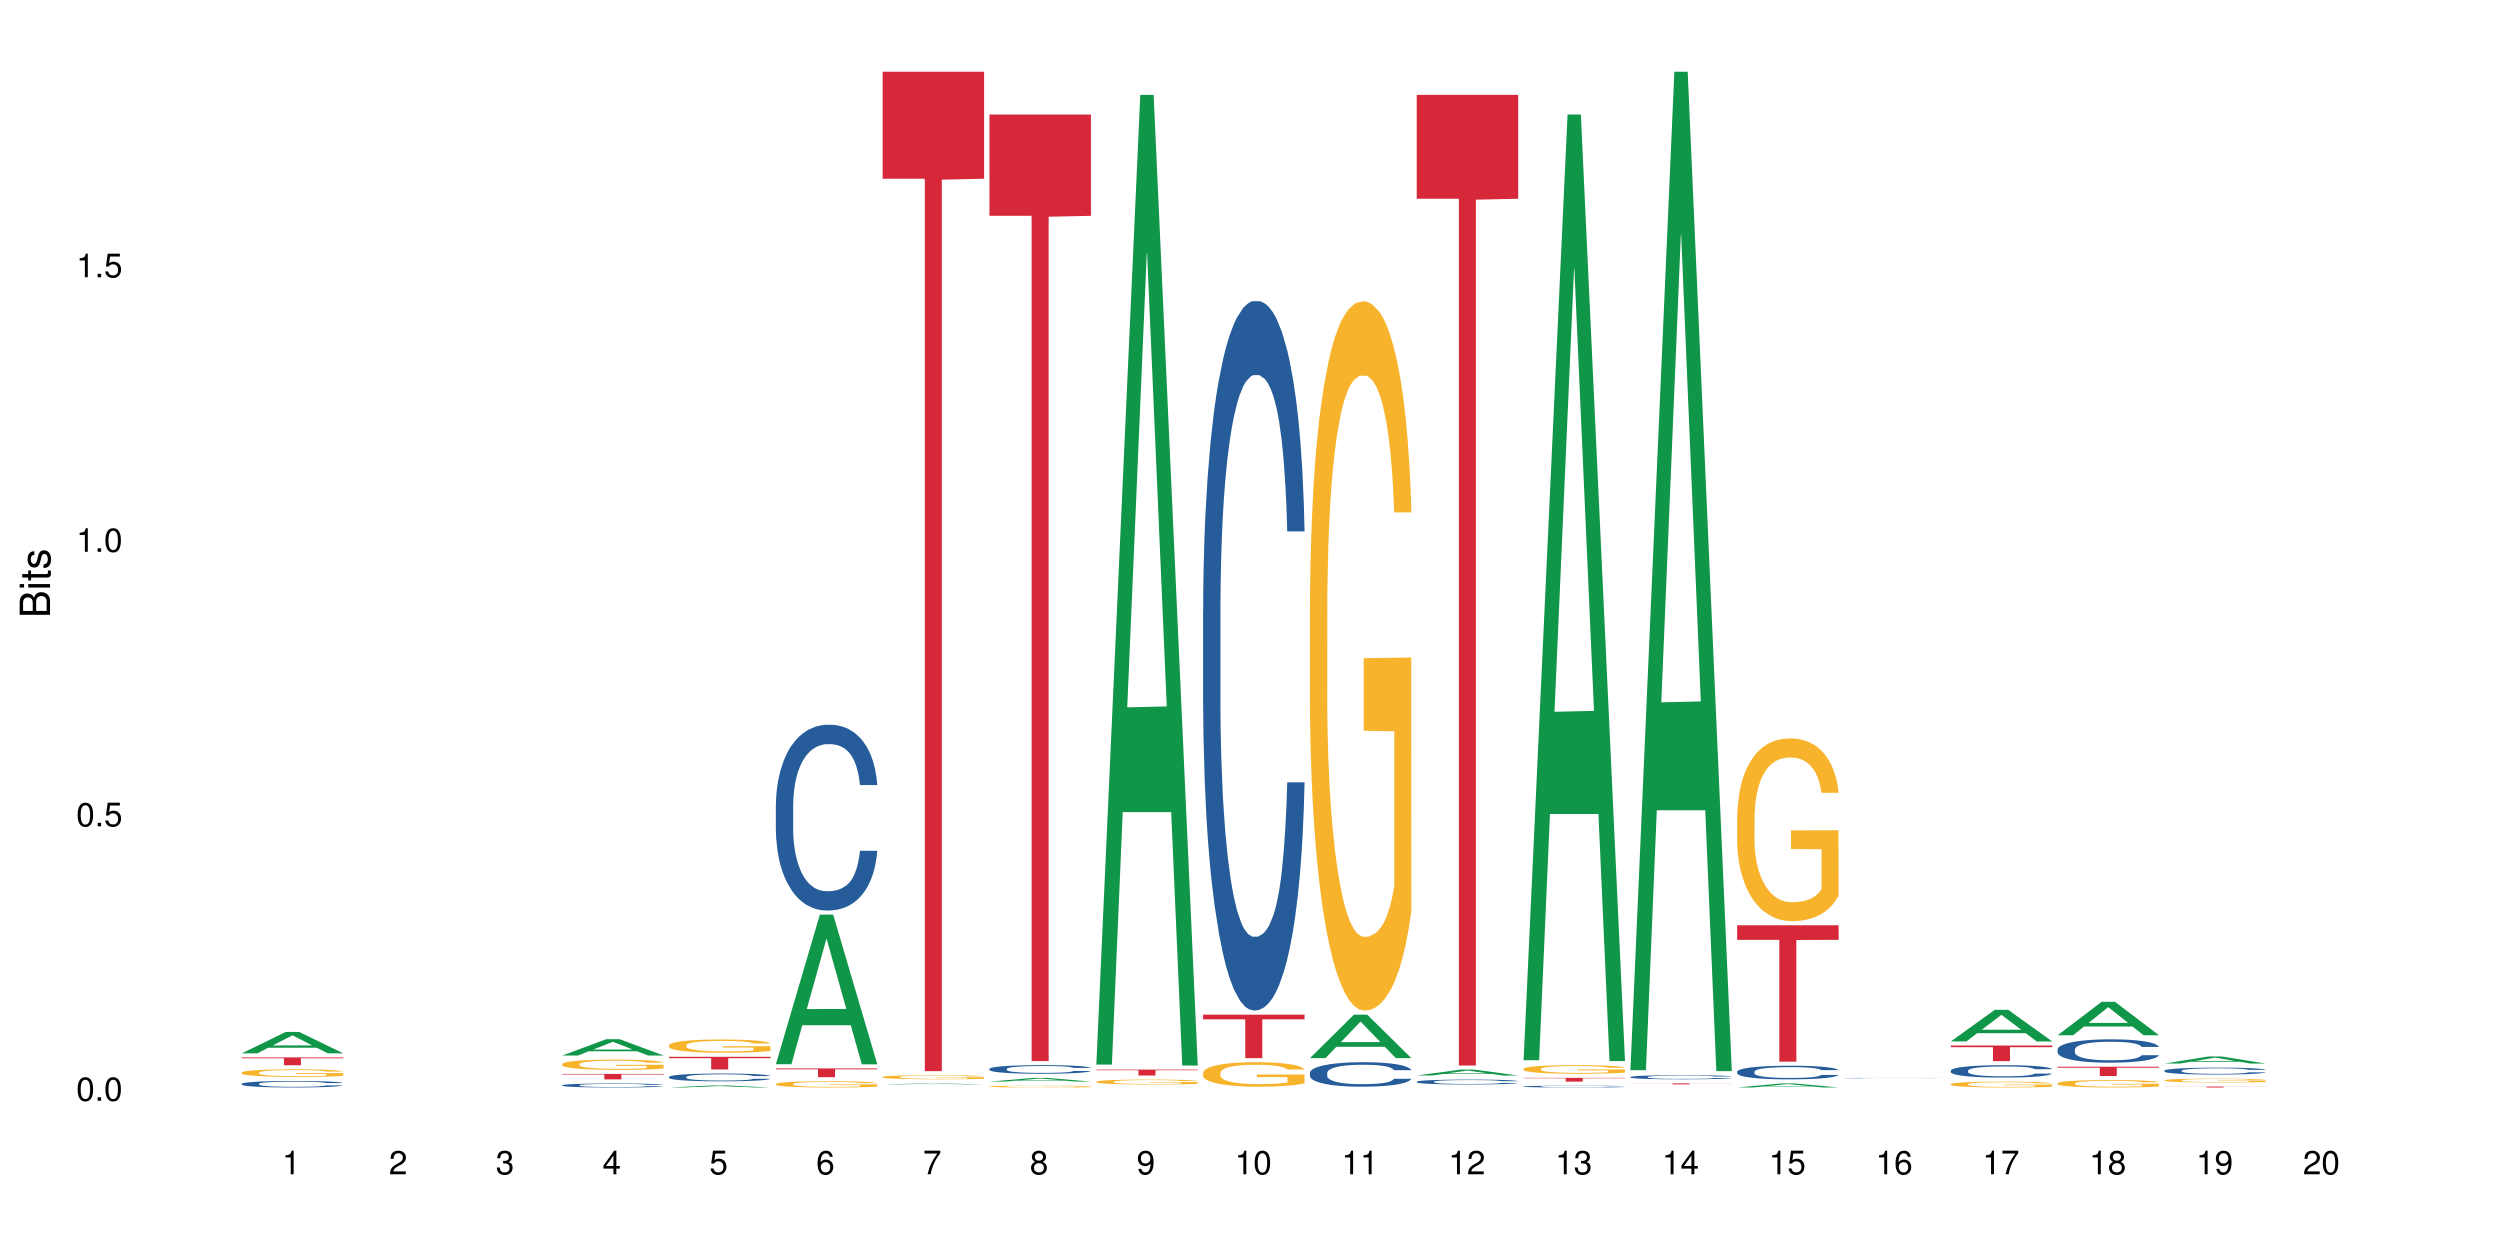 <?xml version="1.0" encoding="UTF-8"?>
<svg xmlns="http://www.w3.org/2000/svg" xmlns:xlink="http://www.w3.org/1999/xlink" width="720pt" height="360pt" viewBox="0 0 720 360" version="1.1">
<defs>
<g>
<symbol overflow="visible" id="glyph0-0">
<path style="stroke:none;" d=""/>
</symbol>
<symbol overflow="visible" id="glyph0-1">
<path style="stroke:none;" d="M 2.641 -6.797 C 2 -6.797 1.422 -6.531 1.078 -6.047 C 0.641 -5.453 0.406 -4.547 0.406 -3.297 C 0.406 -1 1.188 0.219 2.641 0.219 C 4.078 0.219 4.859 -1 4.859 -3.234 C 4.859 -4.562 4.656 -5.438 4.203 -6.047 C 3.844 -6.531 3.281 -6.797 2.641 -6.797 Z M 2.641 -6.047 C 3.547 -6.047 4 -5.125 4 -3.312 C 4 -1.375 3.562 -0.484 2.625 -0.484 C 1.734 -0.484 1.281 -1.422 1.281 -3.281 C 1.281 -5.141 1.734 -6.047 2.641 -6.047 Z M 2.641 -6.047 "/>
</symbol>
<symbol overflow="visible" id="glyph0-2">
<path style="stroke:none;" d="M 1.828 -1 L 0.828 -1 L 0.828 0 L 1.828 0 Z M 1.828 -1 "/>
</symbol>
<symbol overflow="visible" id="glyph0-3">
<path style="stroke:none;" d="M 4.562 -6.797 L 1.062 -6.797 L 0.547 -3.094 L 1.328 -3.094 C 1.719 -3.562 2.047 -3.734 2.578 -3.734 C 3.484 -3.734 4.062 -3.109 4.062 -2.094 C 4.062 -1.125 3.484 -0.531 2.578 -0.531 C 1.828 -0.531 1.375 -0.906 1.188 -1.672 L 0.328 -1.672 C 0.453 -1.109 0.547 -0.844 0.75 -0.594 C 1.125 -0.078 1.828 0.219 2.594 0.219 C 3.969 0.219 4.922 -0.781 4.922 -2.219 C 4.922 -3.562 4.031 -4.484 2.719 -4.484 C 2.25 -4.484 1.859 -4.359 1.469 -4.062 L 1.734 -5.969 L 4.562 -5.969 Z M 4.562 -6.797 "/>
</symbol>
<symbol overflow="visible" id="glyph0-4">
<path style="stroke:none;" d="M 2.484 -4.844 L 2.484 0 L 3.328 0 L 3.328 -6.797 L 2.766 -6.797 C 2.469 -5.75 2.281 -5.609 0.984 -5.453 L 0.984 -4.844 Z M 2.484 -4.844 "/>
</symbol>
<symbol overflow="visible" id="glyph0-5">
<path style="stroke:none;" d="M 4.859 -0.828 L 1.281 -0.828 C 1.359 -1.391 1.672 -1.75 2.5 -2.234 L 3.469 -2.75 C 4.406 -3.266 4.906 -3.969 4.906 -4.812 C 4.906 -5.375 4.672 -5.906 4.266 -6.266 C 3.859 -6.625 3.375 -6.797 2.719 -6.797 C 1.859 -6.797 1.219 -6.5 0.844 -5.922 C 0.609 -5.562 0.5 -5.125 0.484 -4.438 L 1.328 -4.438 C 1.359 -4.906 1.406 -5.188 1.531 -5.406 C 1.75 -5.812 2.188 -6.062 2.703 -6.062 C 3.469 -6.062 4.031 -5.516 4.031 -4.781 C 4.031 -4.25 3.719 -3.797 3.125 -3.438 L 2.234 -2.938 C 0.812 -2.141 0.406 -1.5 0.328 0 L 4.859 0 Z M 4.859 -0.828 "/>
</symbol>
<symbol overflow="visible" id="glyph0-6">
<path style="stroke:none;" d="M 2.125 -3.125 L 2.578 -3.125 C 3.516 -3.125 3.984 -2.703 3.984 -1.891 C 3.984 -1.031 3.469 -0.531 2.578 -0.531 C 1.656 -0.531 1.203 -0.984 1.156 -1.969 L 0.312 -1.969 C 0.344 -1.422 0.438 -1.078 0.609 -0.766 C 0.953 -0.109 1.625 0.219 2.547 0.219 C 3.953 0.219 4.859 -0.609 4.859 -1.906 C 4.859 -2.766 4.516 -3.25 3.703 -3.516 C 4.344 -3.766 4.656 -4.25 4.656 -4.938 C 4.656 -6.109 3.875 -6.797 2.578 -6.797 C 1.203 -6.797 0.484 -6.047 0.453 -4.609 L 1.297 -4.609 C 1.312 -5.016 1.344 -5.25 1.453 -5.453 C 1.641 -5.828 2.062 -6.062 2.594 -6.062 C 3.344 -6.062 3.797 -5.625 3.797 -4.906 C 3.797 -4.422 3.609 -4.141 3.25 -3.984 C 3.016 -3.891 2.719 -3.844 2.125 -3.844 Z M 2.125 -3.125 "/>
</symbol>
<symbol overflow="visible" id="glyph0-7">
<path style="stroke:none;" d="M 3.141 -1.625 L 3.141 0 L 3.984 0 L 3.984 -1.625 L 4.984 -1.625 L 4.984 -2.391 L 3.984 -2.391 L 3.984 -6.797 L 3.359 -6.797 L 0.266 -2.516 L 0.266 -1.625 Z M 3.141 -2.391 L 1 -2.391 L 3.141 -5.359 Z M 3.141 -2.391 "/>
</symbol>
<symbol overflow="visible" id="glyph0-8">
<path style="stroke:none;" d="M 4.781 -5.031 C 4.609 -6.141 3.891 -6.797 2.844 -6.797 C 2.094 -6.797 1.422 -6.438 1.031 -5.828 C 0.609 -5.172 0.406 -4.344 0.406 -3.094 C 0.406 -1.953 0.578 -1.234 0.984 -0.625 C 1.359 -0.078 1.953 0.219 2.703 0.219 C 3.984 0.219 4.922 -0.734 4.922 -2.078 C 4.922 -3.344 4.062 -4.234 2.844 -4.234 C 2.172 -4.234 1.641 -3.969 1.281 -3.469 C 1.281 -5.125 1.828 -6.047 2.797 -6.047 C 3.391 -6.047 3.797 -5.672 3.938 -5.031 Z M 2.734 -3.484 C 3.547 -3.484 4.062 -2.922 4.062 -2 C 4.062 -1.156 3.484 -0.531 2.703 -0.531 C 1.922 -0.531 1.328 -1.188 1.328 -2.047 C 1.328 -2.891 1.906 -3.484 2.734 -3.484 Z M 2.734 -3.484 "/>
</symbol>
<symbol overflow="visible" id="glyph0-9">
<path style="stroke:none;" d="M 4.984 -6.797 L 0.438 -6.797 L 0.438 -5.969 L 4.109 -5.969 C 2.5 -3.656 1.828 -2.234 1.328 0 L 2.219 0 C 2.594 -2.172 3.453 -4.047 4.984 -6.094 Z M 4.984 -6.797 "/>
</symbol>
<symbol overflow="visible" id="glyph0-10">
<path style="stroke:none;" d="M 3.75 -3.578 C 4.453 -4 4.688 -4.344 4.688 -4.984 C 4.688 -6.047 3.844 -6.797 2.641 -6.797 C 1.438 -6.797 0.594 -6.047 0.594 -4.984 C 0.594 -4.359 0.828 -4.016 1.516 -3.578 C 0.734 -3.203 0.359 -2.641 0.359 -1.891 C 0.359 -0.641 1.297 0.219 2.641 0.219 C 3.984 0.219 4.922 -0.641 4.922 -1.875 C 4.922 -2.641 4.531 -3.203 3.75 -3.578 Z M 2.641 -6.047 C 3.359 -6.047 3.812 -5.625 3.812 -4.969 C 3.812 -4.344 3.344 -3.922 2.641 -3.922 C 1.922 -3.922 1.453 -4.344 1.453 -4.984 C 1.453 -5.625 1.922 -6.047 2.641 -6.047 Z M 2.641 -3.203 C 3.484 -3.203 4.062 -2.672 4.062 -1.875 C 4.062 -1.062 3.484 -0.531 2.625 -0.531 C 1.797 -0.531 1.219 -1.078 1.219 -1.875 C 1.219 -2.672 1.797 -3.203 2.641 -3.203 Z M 2.641 -3.203 "/>
</symbol>
<symbol overflow="visible" id="glyph0-11">
<path style="stroke:none;" d="M 0.516 -1.547 C 0.672 -0.438 1.406 0.219 2.438 0.219 C 3.188 0.219 3.859 -0.141 4.266 -0.75 C 4.688 -1.406 4.891 -2.25 4.891 -3.484 C 4.891 -4.625 4.703 -5.359 4.312 -5.953 C 3.938 -6.5 3.344 -6.797 2.594 -6.797 C 1.297 -6.797 0.359 -5.844 0.359 -4.516 C 0.359 -3.25 1.234 -2.344 2.453 -2.344 C 3.094 -2.344 3.562 -2.578 4.016 -3.109 C 4 -1.453 3.469 -0.531 2.5 -0.531 C 1.906 -0.531 1.484 -0.906 1.359 -1.547 Z M 2.578 -6.062 C 3.375 -6.062 3.969 -5.406 3.969 -4.531 C 3.969 -3.688 3.375 -3.094 2.547 -3.094 C 1.734 -3.094 1.234 -3.672 1.234 -4.578 C 1.234 -5.438 1.797 -6.062 2.578 -6.062 Z M 2.578 -6.062 "/>
</symbol>
<symbol overflow="visible" id="glyph1-0">
<path style="stroke:none;" d=""/>
</symbol>
<symbol overflow="visible" id="glyph1-1">
<path style="stroke:none;" d="M 0 -0.953 L 0 -4.891 C 0 -5.719 -0.234 -6.344 -0.734 -6.797 C -1.188 -7.234 -1.812 -7.469 -2.5 -7.469 C -3.547 -7.469 -4.188 -7 -4.625 -5.875 C -4.984 -6.672 -5.641 -7.094 -6.531 -7.094 C -7.156 -7.094 -7.734 -6.859 -8.141 -6.391 C -8.562 -5.938 -8.75 -5.344 -8.75 -4.5 L -8.75 -0.953 Z M -4.984 -2.062 L -7.766 -2.062 L -7.766 -4.219 C -7.766 -4.844 -7.688 -5.203 -7.453 -5.5 C -7.219 -5.812 -6.859 -5.969 -6.375 -5.969 C -5.906 -5.969 -5.531 -5.812 -5.297 -5.5 C -5.062 -5.203 -4.984 -4.844 -4.984 -4.219 Z M -0.984 -2.062 L -4 -2.062 L -4 -4.781 C -4 -5.328 -3.859 -5.688 -3.578 -5.953 C -3.297 -6.219 -2.922 -6.359 -2.484 -6.359 C -2.062 -6.359 -1.688 -6.219 -1.406 -5.953 C -1.109 -5.688 -0.984 -5.328 -0.984 -4.781 Z M -0.984 -2.062 "/>
</symbol>
<symbol overflow="visible" id="glyph1-2">
<path style="stroke:none;" d="M -6.281 -1.797 L -6.281 -0.797 L 0 -0.797 L 0 -1.797 Z M -8.75 -1.797 L -8.75 -0.797 L -7.484 -0.797 L -7.484 -1.797 Z M -8.75 -1.797 "/>
</symbol>
<symbol overflow="visible" id="glyph1-3">
<path style="stroke:none;" d="M -6.281 -3.047 L -6.281 -2.016 L -8.016 -2.016 L -8.016 -1.016 L -6.281 -1.016 L -6.281 -0.172 L -5.469 -0.172 L -5.469 -1.016 L -0.719 -1.016 C -0.078 -1.016 0.281 -1.453 0.281 -2.234 C 0.281 -2.469 0.25 -2.719 0.188 -3.047 L -0.641 -3.047 C -0.609 -2.922 -0.594 -2.766 -0.594 -2.562 C -0.594 -2.141 -0.719 -2.016 -1.156 -2.016 L -5.469 -2.016 L -5.469 -3.047 Z M -6.281 -3.047 "/>
</symbol>
<symbol overflow="visible" id="glyph1-4">
<path style="stroke:none;" d="M -4.531 -5.25 C -5.766 -5.25 -6.469 -4.422 -6.469 -2.969 C -6.469 -1.516 -5.719 -0.562 -4.547 -0.562 C -3.562 -0.562 -3.094 -1.062 -2.734 -2.562 L -2.516 -3.484 C -2.344 -4.188 -2.094 -4.469 -1.625 -4.469 C -1.047 -4.469 -0.641 -3.875 -0.641 -3 C -0.641 -2.453 -0.797 -2 -1.062 -1.75 C -1.25 -1.594 -1.422 -1.531 -1.875 -1.469 L -1.875 -0.406 C -0.422 -0.453 0.281 -1.266 0.281 -2.922 C 0.281 -4.5 -0.5 -5.516 -1.719 -5.516 C -2.656 -5.516 -3.172 -4.984 -3.469 -3.734 L -3.703 -2.766 C -3.891 -1.953 -4.156 -1.609 -4.594 -1.609 C -5.172 -1.609 -5.547 -2.125 -5.547 -2.938 C -5.547 -3.75 -5.203 -4.172 -4.531 -4.203 Z M -4.531 -5.25 "/>
</symbol>
</g>
</defs>
<g id="surface20666">
<rect x="0" y="0" width="720" height="360" style="fill:rgb(100%,100%,100%);fill-opacity:1;stroke:none;"/>
<path style=" stroke:none;fill-rule:nonzero;fill:rgb(6.275%,58.824%,28.235%);fill-opacity:1;" d="M 69.629 303.352 L 69.66 303.348 L 82.305 297.195 L 86.145 297.195 L 98.855 303.359 L 94.391 303.359 L 91.203 301.75 L 77.246 301.75 L 74.125 303.352 L 69.629 303.352 L 78.59 301.086 L 89.926 301.078 L 84.273 298.203 L 84.211 298.195 L 84.148 298.215 L 78.559 301.078 L 78.59 301.086 Z M 69.629 303.352 "/>
<path style=" stroke:none;fill-rule:nonzero;fill:rgb(14.51%,36.078%,60%);fill-opacity:1;" d="M 69.629 312.137 L 69.664 312.137 L 69.664 312.094 L 69.773 312.027 L 70.02 311.945 L 70.27 311.891 L 70.914 311.789 L 71.805 311.691 L 72.73 311.617 L 73.406 311.57 L 74.012 311.539 L 75.402 311.473 L 76.293 311.441 L 77.258 311.414 L 78.434 311.383 L 79.289 311.367 L 81.211 311.34 L 82.637 311.328 L 83.742 311.32 L 86.129 311.32 L 87.555 311.328 L 88.59 311.336 L 89.73 311.352 L 90.691 311.367 L 92.367 311.402 L 93.863 311.453 L 94.543 311.48 L 95.609 311.531 L 96.43 311.582 L 97 311.629 L 97.641 311.691 L 98.211 311.77 L 98.641 311.855 L 98.855 311.93 L 93.863 311.93 L 93.613 311.859 L 93.328 311.809 L 92.793 311.738 L 92.262 311.688 L 91.512 311.637 L 90.836 311.605 L 89.906 311.574 L 89.09 311.555 L 88.234 311.539 L 87.414 311.527 L 85.844 311.516 L 84.027 311.516 L 83.352 311.52 L 81.961 311.535 L 81.211 311.547 L 80.145 311.57 L 79.395 311.594 L 78.504 311.625 L 77.898 311.656 L 77.148 311.699 L 76.613 311.738 L 76.008 311.797 L 75.652 311.84 L 75.332 311.887 L 75.047 311.945 L 74.832 312.004 L 74.691 312.066 L 74.617 312.129 L 74.617 312.395 L 74.691 312.457 L 74.867 312.527 L 75.332 312.633 L 76.008 312.723 L 76.793 312.793 L 77.543 312.848 L 77.969 312.871 L 78.539 312.898 L 79.43 312.934 L 80.715 312.965 L 81.461 312.98 L 82.602 312.992 L 83.777 313 L 85.348 313 L 86.734 312.992 L 87.664 312.984 L 88.625 312.973 L 89.945 312.941 L 90.762 312.914 L 91.477 312.883 L 92.012 312.852 L 92.367 312.824 L 92.902 312.77 L 93.328 312.711 L 93.648 312.652 L 93.863 312.594 L 98.855 312.594 L 98.641 312.66 L 98.32 312.727 L 98 312.777 L 97.5 312.836 L 96.93 312.891 L 96.109 312.949 L 95.434 312.988 L 94.543 313.031 L 93.723 313.066 L 92.832 313.094 L 91.512 313.129 L 90.656 313.145 L 89.73 313.16 L 88.625 313.176 L 87.234 313.188 L 85.738 313.195 L 84.348 313.195 L 82.852 313.191 L 81.746 313.184 L 80.285 313.172 L 78.469 313.141 L 77.148 313.105 L 76.117 313.074 L 75.227 313.039 L 74.227 312.992 L 72.945 312.918 L 72.16 312.859 L 71.625 312.812 L 71.02 312.746 L 70.59 312.684 L 70.094 312.59 L 69.734 312.469 L 69.629 312.375 Z M 69.629 312.137 "/>
<path style=" stroke:none;fill-rule:nonzero;fill:rgb(96.863%,70.196%,16.863%);fill-opacity:1;" d="M 69.629 308.898 L 69.664 308.895 L 69.664 308.855 L 69.809 308.766 L 70.164 308.641 L 70.629 308.539 L 71.125 308.461 L 71.445 308.418 L 71.98 308.359 L 72.445 308.316 L 73.621 308.227 L 75.117 308.141 L 75.938 308.105 L 76.863 308.07 L 78.184 308.035 L 78.789 308.02 L 80.641 307.988 L 82.746 307.969 L 85.062 307.961 L 86.129 307.965 L 87.59 307.973 L 89.586 307.996 L 90.727 308.016 L 91.617 308.035 L 92.547 308.059 L 93.688 308.102 L 94.754 308.148 L 95.609 308.195 L 96.465 308.254 L 97.18 308.32 L 97.785 308.391 L 98.32 308.473 L 98.641 308.543 L 98.855 308.613 L 93.898 308.613 L 93.613 308.543 L 93.293 308.488 L 92.758 308.422 L 92.227 308.375 L 91.691 308.336 L 90.691 308.285 L 89.836 308.254 L 88.77 308.227 L 87.734 308.207 L 86.559 308.195 L 85.844 308.191 L 83.957 308.191 L 82.246 308.207 L 81.246 308.223 L 80.535 308.238 L 79.535 308.266 L 78.93 308.293 L 78.574 308.309 L 77.504 308.371 L 76.793 308.426 L 76.402 308.465 L 75.902 308.523 L 75.547 308.578 L 75.152 308.656 L 74.941 308.715 L 74.656 308.852 L 74.617 309.211 L 74.727 309.285 L 74.941 309.367 L 75.227 309.441 L 75.652 309.516 L 76.078 309.574 L 76.828 309.652 L 77.469 309.703 L 77.969 309.738 L 78.93 309.793 L 79.324 309.809 L 80.25 309.844 L 81.211 309.875 L 82.387 309.898 L 83.277 309.91 L 84.703 309.918 L 86.523 309.918 L 88.66 309.906 L 90.016 309.891 L 90.941 309.875 L 91.547 309.863 L 92.297 309.84 L 92.832 309.82 L 93.328 309.797 L 93.934 309.762 L 93.934 309.285 L 85.133 309.285 L 85.133 309.062 L 98.816 309.059 L 98.855 309.84 L 98.105 309.895 L 97.18 309.945 L 96.289 309.984 L 95.359 310.02 L 94.043 310.059 L 92.973 310.082 L 91.332 310.109 L 89.836 310.125 L 88.27 310.141 L 86.879 310.145 L 85.238 310.148 L 83.777 310.145 L 82.211 310.129 L 80.961 310.113 L 79.82 310.094 L 78.684 310.07 L 77.258 310.027 L 76.328 309.992 L 75.367 309.949 L 74.406 309.902 L 73.551 309.848 L 72.98 309.805 L 72.41 309.758 L 71.805 309.699 L 71.234 309.629 L 70.805 309.566 L 70.414 309.5 L 70.129 309.434 L 69.844 309.344 L 69.699 309.27 L 69.629 309.211 Z M 69.629 308.898 "/>
<path style=" stroke:none;fill-rule:nonzero;fill:rgb(83.922%,15.686%,22.353%);fill-opacity:1;" d="M 69.629 304.535 L 98.855 304.535 L 98.855 304.773 L 86.672 304.777 L 86.672 306.789 L 81.773 306.789 L 81.773 304.781 L 81.703 304.773 L 69.629 304.773 Z M 69.629 304.535 "/>
<path style=" stroke:none;fill-rule:nonzero;fill:rgb(6.275%,58.824%,28.235%);fill-opacity:1;" d="M 161.918 303.996 L 161.949 303.992 L 174.594 299.285 L 178.434 299.285 L 191.141 304 L 186.676 304 L 183.492 302.77 L 169.535 302.77 L 166.414 303.996 L 161.918 303.996 L 170.879 302.262 L 182.211 302.258 L 176.559 300.059 L 176.496 300.051 L 176.434 300.066 L 170.848 302.258 L 170.879 302.262 Z M 161.918 303.996 "/>
<path style=" stroke:none;fill-rule:nonzero;fill:rgb(14.51%,36.078%,60%);fill-opacity:1;" d="M 161.918 312.547 L 161.953 312.543 L 161.953 312.52 L 162.059 312.48 L 162.309 312.43 L 162.559 312.395 L 163.199 312.332 L 164.09 312.273 L 165.016 312.227 L 165.695 312.199 L 166.301 312.18 L 167.691 312.141 L 168.582 312.117 L 169.543 312.102 L 170.719 312.082 L 171.574 312.074 L 173.5 312.055 L 174.926 312.047 L 178.418 312.047 L 179.844 312.051 L 180.875 312.055 L 182.016 312.062 L 182.98 312.074 L 184.652 312.098 L 186.152 312.125 L 186.828 312.141 L 187.898 312.176 L 188.719 312.207 L 189.289 312.234 L 189.93 312.273 L 190.5 312.32 L 190.926 312.375 L 191.141 312.418 L 186.152 312.418 L 185.902 312.375 L 185.617 312.344 L 185.082 312.301 L 184.547 312.27 L 183.797 312.238 L 183.121 312.219 L 182.195 312.199 L 181.375 312.188 L 180.52 312.18 L 179.699 312.172 L 178.133 312.164 L 176.316 312.164 L 175.637 312.168 L 174.246 312.176 L 173.5 312.184 L 172.43 312.199 L 171.68 312.211 L 170.789 312.234 L 170.184 312.25 L 169.438 312.277 L 168.902 312.301 L 168.297 312.336 L 167.938 312.363 L 167.617 312.391 L 167.332 312.426 L 167.121 312.465 L 166.977 312.504 L 166.906 312.539 L 166.906 312.703 L 166.977 312.742 L 167.156 312.785 L 167.617 312.852 L 168.297 312.906 L 169.078 312.949 L 169.828 312.98 L 170.254 312.996 L 170.824 313.012 L 171.719 313.035 L 173 313.055 L 173.75 313.062 L 174.891 313.07 L 176.066 313.074 L 177.633 313.074 L 179.023 313.07 L 179.949 313.066 L 180.91 313.059 L 182.23 313.039 L 183.051 313.023 L 183.762 313.004 L 184.297 312.984 L 184.652 312.965 L 185.188 312.934 L 185.617 312.898 L 185.938 312.863 L 186.152 312.824 L 191.141 312.824 L 190.926 312.867 L 190.605 312.91 L 190.285 312.938 L 189.785 312.977 L 189.215 313.008 L 188.395 313.047 L 187.719 313.07 L 186.828 313.098 L 186.008 313.117 L 185.117 313.133 L 183.797 313.156 L 182.945 313.164 L 182.016 313.176 L 180.91 313.184 L 179.523 313.191 L 178.023 313.195 L 175.137 313.195 L 174.035 313.191 L 172.574 313.18 L 170.754 313.16 L 169.438 313.141 L 168.402 313.121 L 167.512 313.102 L 166.516 313.07 L 165.23 313.027 L 164.445 312.988 L 163.91 312.961 L 163.305 312.918 L 162.879 312.883 L 162.379 312.824 L 162.023 312.75 L 161.918 312.691 Z M 161.918 312.547 "/>
<path style=" stroke:none;fill-rule:nonzero;fill:rgb(96.863%,70.196%,16.863%);fill-opacity:1;" d="M 161.918 306.438 L 161.953 306.434 L 161.953 306.383 L 162.094 306.262 L 162.449 306.094 L 162.914 305.957 L 163.414 305.848 L 163.734 305.793 L 164.27 305.711 L 164.73 305.652 L 165.906 305.531 L 167.406 305.418 L 168.223 305.367 L 169.152 305.324 L 170.469 305.273 L 171.074 305.254 L 172.93 305.211 L 175.031 305.184 L 177.348 305.176 L 178.418 305.18 L 179.879 305.188 L 181.875 305.219 L 183.016 305.246 L 183.906 305.273 L 184.832 305.309 L 185.973 305.359 L 187.043 305.426 L 187.898 305.488 L 188.754 305.57 L 189.465 305.656 L 190.07 305.75 L 190.605 305.863 L 190.926 305.957 L 191.141 306.051 L 186.188 306.051 L 185.902 305.957 L 185.582 305.887 L 185.047 305.797 L 184.512 305.734 L 183.977 305.68 L 182.98 305.609 L 182.125 305.566 L 181.055 305.531 L 180.02 305.508 L 178.844 305.488 L 178.133 305.484 L 176.242 305.484 L 174.531 305.504 L 173.535 305.523 L 172.82 305.547 L 171.824 305.586 L 171.219 305.621 L 170.863 305.641 L 169.793 305.723 L 169.078 305.801 L 168.688 305.852 L 168.188 305.93 L 167.832 306.004 L 167.441 306.113 L 167.227 306.191 L 166.941 306.375 L 166.906 306.859 L 167.012 306.961 L 167.227 307.074 L 167.512 307.168 L 167.938 307.273 L 168.367 307.352 L 169.117 307.453 L 169.758 307.523 L 170.254 307.57 L 171.219 307.645 L 171.609 307.668 L 172.535 307.715 L 173.5 307.754 L 174.676 307.785 L 175.566 307.801 L 176.992 307.816 L 178.809 307.816 L 180.949 307.801 L 182.301 307.777 L 183.227 307.758 L 183.836 307.738 L 184.582 307.707 L 185.117 307.68 L 185.617 307.652 L 186.223 307.605 L 186.223 306.961 L 177.418 306.961 L 177.418 306.66 L 191.105 306.656 L 191.141 307.707 L 190.391 307.781 L 189.465 307.852 L 188.574 307.906 L 187.648 307.949 L 186.328 308 L 185.262 308.035 L 183.621 308.07 L 182.125 308.094 L 180.555 308.113 L 179.164 308.121 L 177.527 308.121 L 176.066 308.117 L 174.496 308.102 L 173.25 308.078 L 172.109 308.051 L 170.969 308.016 L 169.543 307.961 L 168.617 307.914 L 167.652 307.859 L 166.691 307.793 L 165.836 307.719 L 165.266 307.664 L 164.695 307.598 L 164.09 307.516 L 163.52 307.426 L 163.094 307.344 L 162.699 307.246 L 162.414 307.16 L 162.129 307.039 L 161.988 306.941 L 161.918 306.859 Z M 161.918 306.438 "/>
<path style=" stroke:none;fill-rule:nonzero;fill:rgb(83.922%,15.686%,22.353%);fill-opacity:1;" d="M 161.918 309.297 L 191.141 309.297 L 191.141 309.465 L 178.961 309.469 L 178.961 310.871 L 174.059 310.871 L 174.059 309.469 L 173.988 309.465 L 161.918 309.465 Z M 161.918 309.297 "/>
<path style=" stroke:none;fill-rule:nonzero;fill:rgb(6.275%,58.824%,28.235%);fill-opacity:1;" d="M 192.68 313.195 L 192.711 313.195 L 205.355 312.598 L 209.195 312.598 L 221.902 313.195 L 217.438 313.195 L 214.254 313.039 L 200.297 313.039 L 197.176 313.195 L 192.68 313.195 L 201.641 312.977 L 212.973 312.977 L 207.32 312.695 L 207.195 312.695 L 201.609 312.977 L 201.641 312.977 Z M 192.68 313.195 "/>
<path style=" stroke:none;fill-rule:nonzero;fill:rgb(14.51%,36.078%,60%);fill-opacity:1;" d="M 192.68 310.152 L 192.715 310.152 L 192.715 310.102 L 192.82 310.023 L 193.07 309.926 L 193.32 309.855 L 193.961 309.734 L 194.852 309.617 L 195.777 309.527 L 196.457 309.473 L 197.062 309.434 L 198.453 309.355 L 199.344 309.316 L 200.305 309.285 L 201.48 309.25 L 202.336 309.227 L 204.262 309.195 L 205.688 309.18 L 206.793 309.176 L 209.18 309.176 L 210.605 309.184 L 211.637 309.191 L 212.777 309.211 L 213.742 309.227 L 215.418 309.273 L 216.914 309.332 L 217.59 309.363 L 218.66 309.426 L 219.48 309.488 L 220.051 309.543 L 220.691 309.617 L 221.262 309.711 L 221.688 309.816 L 221.902 309.902 L 216.914 309.902 L 216.664 309.82 L 216.379 309.758 L 215.844 309.676 L 215.309 309.613 L 214.562 309.555 L 213.883 309.516 L 212.957 309.477 L 212.137 309.453 L 211.281 309.434 L 210.461 309.422 L 208.895 309.41 L 207.078 309.41 L 206.398 309.414 L 205.008 309.43 L 204.262 309.445 L 203.191 309.473 L 202.445 309.5 L 201.551 309.539 L 200.945 309.574 L 200.199 309.629 L 199.664 309.676 L 199.059 309.742 L 198.703 309.797 L 198.379 309.852 L 198.094 309.922 L 197.883 309.992 L 197.738 310.07 L 197.668 310.145 L 197.668 310.461 L 197.738 310.535 L 197.918 310.621 L 198.379 310.746 L 199.059 310.855 L 199.844 310.941 L 200.59 311.004 L 201.02 311.031 L 201.59 311.066 L 202.48 311.105 L 203.762 311.148 L 204.512 311.164 L 205.652 311.18 L 206.828 311.188 L 208.395 311.188 L 209.785 311.18 L 210.711 311.172 L 211.676 311.152 L 212.992 311.121 L 213.812 311.086 L 214.523 311.047 L 215.059 311.008 L 215.418 310.977 L 215.949 310.91 L 216.379 310.84 L 216.699 310.77 L 216.914 310.699 L 221.902 310.699 L 221.688 310.781 L 221.367 310.863 L 221.047 310.922 L 220.547 310.992 L 219.977 311.059 L 219.16 311.129 L 218.48 311.176 L 217.59 311.227 L 216.77 311.266 L 215.879 311.301 L 214.562 311.344 L 213.707 311.363 L 212.777 311.383 L 211.676 311.398 L 210.285 311.414 L 208.789 311.422 L 207.398 311.422 L 205.902 311.418 L 204.797 311.41 L 203.336 311.395 L 201.516 311.355 L 200.199 311.316 L 199.164 311.277 L 198.273 311.238 L 197.277 311.18 L 195.992 311.09 L 195.207 311.02 L 194.676 310.965 L 194.07 310.883 L 193.641 310.812 L 193.141 310.695 L 192.785 310.551 L 192.68 310.438 Z M 192.68 310.152 "/>
<path style=" stroke:none;fill-rule:nonzero;fill:rgb(96.863%,70.196%,16.863%);fill-opacity:1;" d="M 192.68 301.016 L 192.715 301.012 L 192.715 300.941 L 192.855 300.785 L 193.215 300.57 L 193.676 300.391 L 194.176 300.254 L 194.496 300.18 L 195.031 300.074 L 195.492 300 L 196.672 299.84 L 198.168 299.695 L 198.988 299.633 L 199.914 299.574 L 201.23 299.508 L 201.836 299.484 L 203.691 299.426 L 205.793 299.391 L 208.109 299.383 L 209.18 299.387 L 210.641 299.398 L 212.637 299.438 L 213.777 299.473 L 214.668 299.508 L 215.594 299.551 L 216.734 299.621 L 217.805 299.707 L 218.66 299.789 L 219.516 299.895 L 220.227 300.004 L 220.832 300.129 L 221.367 300.273 L 221.688 300.395 L 221.902 300.516 L 216.949 300.516 L 216.664 300.395 L 216.344 300.301 L 215.809 300.188 L 215.273 300.102 L 214.738 300.035 L 213.742 299.945 L 212.887 299.891 L 211.816 299.84 L 210.785 299.809 L 209.605 299.789 L 208.895 299.781 L 207.004 299.781 L 205.293 299.809 L 204.297 299.836 L 203.586 299.863 L 202.586 299.914 L 201.98 299.957 L 201.625 299.984 L 200.555 300.094 L 199.844 300.191 L 199.449 300.254 L 198.949 300.359 L 198.594 300.453 L 198.203 300.594 L 197.988 300.699 L 197.703 300.934 L 197.668 301.562 L 197.773 301.691 L 197.988 301.836 L 198.273 301.961 L 198.703 302.094 L 199.129 302.195 L 199.879 302.332 L 200.52 302.422 L 201.02 302.48 L 201.98 302.574 L 202.371 302.605 L 203.301 302.668 L 204.262 302.715 L 205.438 302.758 L 206.328 302.777 L 207.754 302.797 L 209.57 302.797 L 211.711 302.777 L 213.062 302.746 L 213.992 302.719 L 214.598 302.695 L 215.344 302.656 L 215.879 302.621 L 216.379 302.586 L 216.984 302.523 L 216.984 301.691 L 208.18 301.691 L 208.18 301.301 L 221.867 301.297 L 221.902 302.656 L 221.152 302.75 L 220.227 302.844 L 219.336 302.91 L 218.41 302.969 L 217.09 303.035 L 216.023 303.078 L 214.383 303.129 L 212.887 303.16 L 211.316 303.18 L 209.93 303.191 L 208.289 303.195 L 206.828 303.188 L 205.258 303.164 L 204.012 303.137 L 202.871 303.102 L 201.73 303.059 L 200.305 302.984 L 199.379 302.926 L 198.418 302.852 L 197.453 302.766 L 196.598 302.672 L 196.027 302.598 L 195.457 302.516 L 194.852 302.41 L 194.281 302.293 L 193.855 302.184 L 193.461 302.062 L 193.176 301.949 L 192.891 301.789 L 192.75 301.664 L 192.68 301.559 Z M 192.68 301.016 "/>
<path style=" stroke:none;fill-rule:nonzero;fill:rgb(83.922%,15.686%,22.353%);fill-opacity:1;" d="M 192.68 304.367 L 221.902 304.367 L 221.902 304.758 L 209.723 304.762 L 209.723 308 L 204.824 308 L 204.824 304.766 L 204.75 304.758 L 192.68 304.758 Z M 192.68 304.367 "/>
<path style=" stroke:none;fill-rule:nonzero;fill:rgb(6.275%,58.824%,28.235%);fill-opacity:1;" d="M 223.441 306.48 L 223.473 306.441 L 236.117 263.414 L 239.957 263.414 L 252.664 306.523 L 248.199 306.523 L 245.016 295.27 L 231.059 295.27 L 227.938 306.48 L 223.441 306.48 L 232.402 290.613 L 243.734 290.574 L 238.086 270.457 L 238.023 270.418 L 237.961 270.539 L 232.371 290.574 L 232.402 290.613 Z M 223.441 306.48 "/>
<path style=" stroke:none;fill-rule:nonzero;fill:rgb(14.51%,36.078%,60%);fill-opacity:1;" d="M 223.441 232.023 L 223.477 231.973 L 223.477 230.801 L 223.582 228.941 L 223.832 226.594 L 224.082 224.98 L 224.723 222.098 L 225.613 219.309 L 226.543 217.16 L 227.219 215.887 L 227.824 214.91 L 229.215 213.102 L 230.105 212.172 L 231.066 211.34 L 232.242 210.508 L 233.098 210.02 L 235.023 209.238 L 236.449 208.895 L 237.555 208.75 L 239.941 208.75 L 241.367 208.945 L 242.402 209.188 L 243.543 209.582 L 244.504 210.02 L 246.18 211.098 L 247.676 212.465 L 248.352 213.246 L 249.422 214.762 L 250.242 216.23 L 250.812 217.5 L 251.453 219.309 L 252.023 221.512 L 252.449 224.004 L 252.664 226.105 L 247.676 226.105 L 247.426 224.152 L 247.141 222.637 L 246.605 220.629 L 246.07 219.211 L 245.324 217.793 L 244.645 216.867 L 243.719 215.938 L 242.898 215.352 L 242.043 214.91 L 241.227 214.617 L 239.656 214.324 L 237.84 214.324 L 237.16 214.422 L 235.773 214.812 L 235.023 215.156 L 233.953 215.84 L 233.207 216.473 L 232.316 217.453 L 231.711 218.285 L 230.961 219.555 L 230.426 220.68 L 229.82 222.293 L 229.465 223.516 L 229.145 224.883 L 228.859 226.496 L 228.645 228.211 L 228.5 230.02 L 228.43 231.777 L 228.43 239.355 L 228.5 241.117 L 228.68 243.172 L 229.145 246.152 L 229.82 248.746 L 230.605 250.797 L 231.352 252.266 L 231.781 252.949 L 232.352 253.73 L 233.242 254.711 L 234.523 255.688 L 235.273 256.078 L 236.414 256.469 L 237.59 256.664 L 239.156 256.664 L 240.547 256.469 L 241.473 256.227 L 242.438 255.836 L 243.754 255.004 L 244.574 254.219 L 245.289 253.293 L 245.82 252.363 L 246.18 251.582 L 246.715 250.066 L 247.141 248.402 L 247.461 246.691 L 247.676 245.027 L 252.664 245.027 L 252.449 246.984 L 252.129 248.891 L 251.809 250.309 L 251.312 252.02 L 250.742 253.535 L 249.922 255.246 L 249.242 256.371 L 248.352 257.594 L 247.531 258.523 L 246.641 259.355 L 245.324 260.332 L 244.469 260.82 L 243.543 261.262 L 242.438 261.652 L 241.047 261.996 L 239.551 262.191 L 238.16 262.238 L 236.664 262.141 L 235.559 261.945 L 234.098 261.504 L 232.281 260.625 L 230.961 259.695 L 229.926 258.77 L 229.035 257.789 L 228.039 256.469 L 226.754 254.316 L 225.973 252.656 L 225.438 251.285 L 224.832 249.379 L 224.402 247.668 L 223.902 244.93 L 223.547 241.461 L 223.441 238.77 Z M 223.441 232.023 "/>
<path style=" stroke:none;fill-rule:nonzero;fill:rgb(96.863%,70.196%,16.863%);fill-opacity:1;" d="M 223.441 312.172 L 223.477 312.172 L 223.477 312.137 L 223.617 312.062 L 223.977 311.961 L 224.438 311.879 L 224.938 311.812 L 225.258 311.777 L 225.793 311.73 L 226.258 311.695 L 227.434 311.621 L 228.93 311.551 L 229.75 311.523 L 230.676 311.496 L 231.996 311.465 L 232.602 311.453 L 234.453 311.426 L 236.555 311.41 L 238.871 311.406 L 239.941 311.406 L 241.402 311.414 L 243.398 311.43 L 244.539 311.445 L 245.43 311.465 L 246.355 311.484 L 247.496 311.516 L 248.566 311.555 L 249.422 311.598 L 250.277 311.645 L 250.988 311.695 L 251.598 311.754 L 252.129 311.824 L 252.449 311.879 L 252.664 311.938 L 247.711 311.938 L 247.426 311.879 L 247.105 311.836 L 246.57 311.781 L 246.035 311.742 L 245.5 311.711 L 244.504 311.668 L 243.648 311.645 L 242.578 311.621 L 241.547 311.605 L 240.371 311.598 L 239.656 311.594 L 237.77 311.594 L 236.059 311.605 L 235.059 311.617 L 234.348 311.629 L 233.348 311.656 L 232.742 311.676 L 232.387 311.688 L 231.316 311.738 L 230.605 311.785 L 230.211 311.816 L 229.715 311.863 L 229.355 311.91 L 228.965 311.973 L 228.75 312.023 L 228.465 312.133 L 228.43 312.43 L 228.539 312.492 L 228.75 312.559 L 229.035 312.617 L 229.465 312.68 L 229.891 312.727 L 230.641 312.789 L 231.281 312.832 L 231.781 312.859 L 232.742 312.906 L 233.133 312.918 L 234.062 312.949 L 235.023 312.973 L 236.199 312.992 L 237.09 313 L 238.516 313.008 L 240.332 313.008 L 242.473 313 L 243.828 312.988 L 244.754 312.973 L 245.359 312.961 L 246.105 312.945 L 246.641 312.926 L 247.141 312.91 L 247.746 312.883 L 247.746 312.492 L 238.945 312.488 L 238.945 312.305 L 252.629 312.305 L 252.664 312.945 L 251.918 312.988 L 250.988 313.031 L 250.098 313.062 L 249.172 313.09 L 247.855 313.121 L 246.785 313.141 L 245.145 313.164 L 243.648 313.18 L 242.082 313.188 L 240.691 313.195 L 239.051 313.195 L 237.59 313.191 L 236.02 313.184 L 234.773 313.168 L 233.633 313.152 L 232.492 313.133 L 231.066 313.098 L 230.141 313.07 L 229.18 313.035 L 228.215 312.996 L 226.789 312.918 L 226.219 312.875 L 225.613 312.828 L 225.043 312.773 L 224.617 312.723 L 224.227 312.664 L 223.941 312.609 L 223.656 312.535 L 223.512 312.477 L 223.441 312.426 Z M 223.441 312.172 "/>
<path style=" stroke:none;fill-rule:nonzero;fill:rgb(83.922%,15.686%,22.353%);fill-opacity:1;" d="M 223.441 307.695 L 252.664 307.695 L 252.664 307.969 L 240.484 307.969 L 240.484 310.23 L 235.586 310.23 L 235.586 307.973 L 235.516 307.969 L 223.441 307.969 Z M 223.441 307.695 "/>
<path style=" stroke:none;fill-rule:nonzero;fill:rgb(6.275%,58.824%,28.235%);fill-opacity:1;" d="M 254.203 312.312 L 254.234 312.312 L 266.879 312.016 L 270.719 312.016 L 283.426 312.312 L 278.961 312.312 L 275.777 312.234 L 261.82 312.234 L 258.699 312.312 L 254.203 312.312 L 263.164 312.203 L 274.496 312.203 L 268.848 312.062 L 268.723 312.062 L 263.133 312.203 L 263.164 312.203 Z M 254.203 312.312 "/>
<path style=" stroke:none;fill-rule:nonzero;fill:rgb(96.863%,70.196%,16.863%);fill-opacity:1;" d="M 254.203 310.164 L 254.238 310.164 L 254.238 310.141 L 254.383 310.094 L 254.738 310.023 L 255.199 309.969 L 255.699 309.926 L 256.02 309.906 L 256.555 309.871 L 257.02 309.848 L 258.195 309.801 L 259.691 309.754 L 260.512 309.734 L 261.438 309.715 L 262.758 309.695 L 263.363 309.688 L 265.215 309.672 L 267.316 309.66 L 269.637 309.656 L 270.703 309.66 L 272.164 309.664 L 274.16 309.676 L 275.301 309.684 L 276.191 309.695 L 277.117 309.711 L 278.258 309.73 L 279.328 309.758 L 280.184 309.785 L 281.039 309.816 L 281.754 309.852 L 282.359 309.887 L 282.895 309.934 L 283.215 309.973 L 283.426 310.008 L 278.473 310.008 L 278.188 309.973 L 277.867 309.941 L 277.332 309.906 L 276.797 309.879 L 276.266 309.859 L 275.266 309.832 L 274.41 309.816 L 273.34 309.801 L 272.309 309.789 L 271.133 309.785 L 270.418 309.781 L 268.531 309.781 L 266.82 309.789 L 265.82 309.797 L 265.109 309.805 L 264.109 309.824 L 263.504 309.836 L 263.148 309.844 L 262.078 309.879 L 261.367 309.906 L 260.973 309.93 L 260.477 309.961 L 260.121 309.988 L 259.727 310.031 L 259.512 310.066 L 259.227 310.137 L 259.191 310.332 L 259.301 310.375 L 259.512 310.418 L 259.797 310.457 L 260.227 310.496 L 260.652 310.531 L 261.402 310.57 L 262.043 310.598 L 262.543 310.617 L 263.504 310.648 L 263.898 310.656 L 264.824 310.676 L 265.785 310.691 L 266.961 310.703 L 267.852 310.711 L 269.277 310.715 L 271.098 310.715 L 273.234 310.711 L 274.59 310.699 L 275.516 310.691 L 276.121 310.684 L 276.871 310.672 L 277.402 310.66 L 277.902 310.648 L 278.508 310.633 L 278.508 310.375 L 269.707 310.371 L 269.707 310.25 L 283.391 310.25 L 283.426 310.672 L 282.68 310.703 L 281.754 310.73 L 280.859 310.75 L 279.934 310.77 L 278.617 310.789 L 277.547 310.805 L 275.906 310.82 L 274.41 310.828 L 272.844 310.836 L 271.453 310.84 L 269.812 310.84 L 268.352 310.836 L 266.785 310.832 L 265.535 310.82 L 264.395 310.812 L 263.254 310.797 L 261.828 310.773 L 260.902 310.758 L 259.941 310.734 L 258.98 310.707 L 258.125 310.676 L 257.555 310.656 L 256.984 310.629 L 256.379 310.598 L 255.809 310.559 L 255.379 310.527 L 254.988 310.488 L 254.703 310.453 L 254.418 310.402 L 254.273 310.367 L 254.203 310.332 Z M 254.203 310.164 "/>
<path style=" stroke:none;fill-rule:nonzero;fill:rgb(83.922%,15.686%,22.353%);fill-opacity:1;" d="M 254.203 20.664 L 283.426 20.664 L 283.426 51.473 L 271.246 51.742 L 271.246 308.48 L 266.348 308.48 L 266.348 52.012 L 266.277 51.473 L 254.203 51.473 Z M 254.203 20.664 "/>
<path style=" stroke:none;fill-rule:nonzero;fill:rgb(6.275%,58.824%,28.235%);fill-opacity:1;" d="M 284.965 311.504 L 284.996 311.504 L 297.641 310.422 L 301.48 310.422 L 314.191 311.504 L 309.727 311.504 L 306.539 311.223 L 292.582 311.223 L 289.461 311.504 L 284.965 311.504 L 293.926 311.105 L 305.262 311.105 L 299.609 310.602 L 299.547 310.598 L 299.484 310.602 L 293.895 311.105 L 293.926 311.105 Z M 284.965 311.504 "/>
<path style=" stroke:none;fill-rule:nonzero;fill:rgb(14.51%,36.078%,60%);fill-opacity:1;" d="M 284.965 307.84 L 285 307.84 L 285 307.785 L 285.109 307.699 L 285.355 307.59 L 285.605 307.516 L 286.25 307.379 L 287.141 307.25 L 288.066 307.148 L 288.742 307.09 L 289.348 307.043 L 290.738 306.961 L 291.629 306.918 L 292.594 306.879 L 293.77 306.84 L 294.625 306.816 L 296.547 306.781 L 297.973 306.766 L 299.078 306.758 L 301.465 306.758 L 302.891 306.766 L 303.926 306.777 L 305.066 306.797 L 306.027 306.816 L 307.703 306.867 L 309.199 306.93 L 309.879 306.969 L 310.945 307.039 L 311.766 307.105 L 312.336 307.164 L 312.977 307.25 L 313.547 307.352 L 313.977 307.469 L 314.191 307.566 L 309.199 307.566 L 308.949 307.477 L 308.664 307.406 L 308.133 307.312 L 307.598 307.246 L 306.848 307.18 L 306.172 307.137 L 305.242 307.094 L 304.426 307.066 L 303.57 307.043 L 302.75 307.031 L 301.18 307.016 L 299.363 307.016 L 298.688 307.023 L 297.297 307.039 L 296.547 307.055 L 295.48 307.09 L 294.73 307.117 L 293.84 307.164 L 293.234 307.203 L 292.484 307.262 L 291.949 307.312 L 291.344 307.387 L 290.988 307.445 L 290.668 307.508 L 290.383 307.586 L 290.168 307.664 L 290.027 307.75 L 289.953 307.832 L 289.953 308.184 L 290.027 308.266 L 290.203 308.359 L 290.668 308.5 L 291.344 308.621 L 292.129 308.715 L 292.879 308.785 L 293.305 308.816 L 293.875 308.852 L 294.766 308.898 L 296.051 308.945 L 296.797 308.961 L 297.938 308.98 L 299.113 308.988 L 300.684 308.988 L 302.07 308.98 L 303 308.969 L 303.961 308.949 L 305.281 308.91 L 306.098 308.875 L 306.812 308.832 L 307.348 308.789 L 307.703 308.754 L 308.238 308.68 L 308.664 308.605 L 308.984 308.523 L 309.199 308.445 L 314.191 308.445 L 313.977 308.539 L 313.656 308.625 L 313.336 308.691 L 312.836 308.773 L 312.266 308.844 L 311.445 308.922 L 310.77 308.977 L 309.879 309.031 L 309.059 309.074 L 308.168 309.113 L 306.848 309.16 L 305.992 309.184 L 305.066 309.203 L 303.961 309.223 L 302.57 309.238 L 301.074 309.246 L 299.684 309.25 L 298.188 309.242 L 297.082 309.234 L 295.621 309.215 L 293.805 309.172 L 292.484 309.129 L 291.453 309.086 L 290.562 309.043 L 289.562 308.98 L 288.281 308.879 L 287.496 308.801 L 286.961 308.738 L 286.355 308.648 L 285.926 308.57 L 285.43 308.441 L 285.074 308.281 L 284.965 308.156 Z M 284.965 307.84 "/>
<path style=" stroke:none;fill-rule:nonzero;fill:rgb(96.863%,70.196%,16.863%);fill-opacity:1;" d="M 284.965 312.898 L 285 312.898 L 285 312.891 L 285.145 312.871 L 285.5 312.84 L 285.965 312.816 L 286.461 312.797 L 286.781 312.785 L 287.316 312.773 L 287.781 312.762 L 288.957 312.742 L 290.453 312.723 L 291.273 312.715 L 292.199 312.703 L 293.52 312.695 L 294.125 312.691 L 295.977 312.684 L 298.082 312.68 L 302.926 312.68 L 304.922 312.688 L 306.062 312.691 L 306.953 312.695 L 307.883 312.703 L 309.023 312.711 L 310.09 312.723 L 310.945 312.734 L 311.801 312.75 L 312.516 312.762 L 313.121 312.781 L 313.656 312.801 L 313.977 312.816 L 314.191 312.832 L 309.234 312.832 L 308.949 312.816 L 308.629 312.805 L 308.094 312.789 L 307.562 312.777 L 307.027 312.77 L 306.027 312.754 L 305.172 312.746 L 304.105 312.742 L 303.07 312.738 L 301.895 312.734 L 299.293 312.734 L 297.582 312.738 L 296.582 312.742 L 295.871 312.742 L 294.875 312.75 L 294.266 312.758 L 293.91 312.762 L 292.84 312.773 L 292.129 312.789 L 291.738 312.797 L 291.238 312.812 L 290.883 312.824 L 290.488 312.844 L 290.277 312.855 L 289.992 312.891 L 289.953 312.973 L 290.062 312.992 L 290.277 313.012 L 290.562 313.027 L 290.988 313.047 L 291.418 313.059 L 292.164 313.078 L 292.805 313.09 L 293.305 313.098 L 294.266 313.113 L 294.66 313.117 L 295.586 313.125 L 296.547 313.133 L 297.723 313.137 L 298.613 313.141 L 303.996 313.141 L 305.352 313.137 L 306.277 313.133 L 306.883 313.129 L 307.633 313.125 L 308.168 313.117 L 308.664 313.113 L 309.27 313.105 L 309.27 312.992 L 300.469 312.992 L 300.469 312.938 L 314.152 312.938 L 314.191 313.125 L 313.441 313.137 L 312.516 313.148 L 311.625 313.156 L 310.695 313.164 L 309.379 313.176 L 308.309 313.18 L 306.668 313.188 L 305.172 313.191 L 303.605 313.195 L 299.113 313.195 L 297.547 313.191 L 296.297 313.188 L 295.156 313.184 L 294.02 313.176 L 292.594 313.168 L 291.664 313.16 L 289.742 313.137 L 288.887 313.125 L 288.316 313.113 L 287.746 313.105 L 287.141 313.09 L 286.57 313.074 L 286.141 313.059 L 285.75 313.043 L 285.465 313.027 L 285.18 313.004 L 285.035 312.988 L 284.965 312.973 Z M 284.965 312.898 "/>
<path style=" stroke:none;fill-rule:nonzero;fill:rgb(83.922%,15.686%,22.353%);fill-opacity:1;" d="M 284.965 32.98 L 314.191 32.98 L 314.191 62.16 L 302.012 62.414 L 302.012 305.582 L 297.109 305.582 L 297.109 62.672 L 297.039 62.16 L 284.965 62.16 Z M 284.965 32.98 "/>
<path style=" stroke:none;fill-rule:nonzero;fill:rgb(6.275%,58.824%,28.235%);fill-opacity:1;" d="M 315.727 306.605 L 315.758 306.344 L 328.402 27.316 L 332.246 27.316 L 344.953 306.867 L 340.488 306.867 L 337.301 233.895 L 323.348 233.895 L 320.223 306.605 L 315.727 306.605 L 324.688 203.711 L 336.023 203.449 L 330.371 72.992 L 330.309 72.73 L 330.246 73.516 L 324.656 203.449 L 324.688 203.711 Z M 315.727 306.605 "/>
<path style=" stroke:none;fill-rule:nonzero;fill:rgb(96.863%,70.196%,16.863%);fill-opacity:1;" d="M 315.727 311.523 L 315.762 311.523 L 315.762 311.496 L 315.906 311.441 L 316.262 311.359 L 316.727 311.293 L 317.223 311.242 L 317.547 311.215 L 318.078 311.176 L 318.543 311.148 L 319.719 311.09 L 321.215 311.035 L 322.035 311.012 L 322.961 310.988 L 324.281 310.965 L 324.887 310.957 L 326.738 310.938 L 328.844 310.922 L 331.16 310.918 L 332.23 310.922 L 333.691 310.926 L 335.688 310.941 L 336.824 310.953 L 337.719 310.965 L 338.645 310.98 L 339.785 311.008 L 340.852 311.039 L 341.707 311.07 L 342.562 311.109 L 343.277 311.148 L 343.883 311.195 L 344.418 311.25 L 344.738 311.293 L 344.953 311.34 L 339.996 311.34 L 339.711 311.293 L 339.391 311.262 L 338.859 311.219 L 338.324 311.188 L 337.789 311.16 L 336.789 311.129 L 335.934 311.109 L 334.867 311.09 L 333.832 311.078 L 332.656 311.07 L 331.945 311.066 L 330.055 311.066 L 328.344 311.078 L 327.348 311.086 L 326.633 311.098 L 325.637 311.117 L 325.031 311.133 L 324.672 311.141 L 323.605 311.184 L 322.891 311.219 L 322.5 311.242 L 322 311.281 L 321.645 311.316 L 321.25 311.367 L 321.039 311.406 L 320.754 311.496 L 320.719 311.727 L 320.824 311.777 L 321.039 311.828 L 321.324 311.875 L 321.75 311.926 L 322.18 311.961 L 322.926 312.012 L 323.566 312.047 L 324.066 312.066 L 325.031 312.102 L 325.422 312.113 L 326.348 312.137 L 327.309 312.156 L 328.488 312.172 L 329.379 312.18 L 330.805 312.188 L 332.621 312.188 L 334.758 312.18 L 336.113 312.168 L 337.039 312.156 L 337.645 312.148 L 338.395 312.133 L 338.93 312.121 L 339.43 312.105 L 340.035 312.086 L 340.035 311.777 L 331.23 311.773 L 331.23 311.629 L 344.918 311.629 L 344.953 312.133 L 344.203 312.168 L 343.277 312.203 L 342.387 312.227 L 341.461 312.25 L 340.141 312.273 L 339.07 312.289 L 337.434 312.309 L 335.934 312.32 L 334.367 312.328 L 332.977 312.332 L 329.875 312.332 L 328.309 312.324 L 327.062 312.312 L 325.922 312.301 L 324.781 312.281 L 323.355 312.254 L 322.43 312.234 L 321.465 312.207 L 320.504 312.176 L 319.648 312.141 L 319.078 312.113 L 318.508 312.082 L 317.902 312.043 L 317.332 312 L 316.902 311.957 L 316.512 311.914 L 316.227 311.871 L 315.941 311.812 L 315.801 311.766 L 315.727 311.727 Z M 315.727 311.523 "/>
<path style=" stroke:none;fill-rule:nonzero;fill:rgb(83.922%,15.686%,22.353%);fill-opacity:1;" d="M 315.727 308.043 L 344.953 308.043 L 344.953 308.227 L 332.773 308.227 L 332.773 309.746 L 327.871 309.746 L 327.871 308.227 L 315.727 308.227 Z M 315.727 308.043 "/>
<path style=" stroke:none;fill-rule:nonzero;fill:rgb(14.51%,36.078%,60%);fill-opacity:1;" d="M 346.488 175.641 L 346.527 175.453 L 346.527 170.969 L 346.633 163.875 L 346.883 154.91 L 347.133 148.746 L 347.773 137.73 L 348.664 127.086 L 349.59 118.867 L 350.27 114.012 L 350.875 110.277 L 352.262 103.367 L 353.156 99.82 L 354.117 96.645 L 355.293 93.469 L 356.148 91.602 L 358.074 88.613 L 359.5 87.309 L 360.602 86.746 L 362.992 86.746 L 364.418 87.492 L 365.449 88.426 L 366.59 89.922 L 367.555 91.602 L 369.227 95.711 L 370.727 100.941 L 371.402 103.926 L 372.473 109.719 L 373.289 115.32 L 373.859 120.176 L 374.504 127.086 L 375.074 135.488 L 375.5 145.012 L 375.715 153.043 L 370.727 153.043 L 370.477 145.574 L 370.191 139.785 L 369.656 132.125 L 369.121 126.711 L 368.371 121.297 L 367.695 117.746 L 366.77 114.199 L 365.949 111.957 L 365.094 110.277 L 364.273 109.156 L 362.707 108.035 L 360.887 108.035 L 360.211 108.41 L 358.82 109.902 L 358.074 111.211 L 357.004 113.824 L 356.254 116.254 L 355.363 119.988 L 354.758 123.164 L 354.012 128.02 L 353.477 132.312 L 352.871 138.477 L 352.512 143.145 L 352.191 148.375 L 351.906 154.535 L 351.691 161.074 L 351.551 167.984 L 351.48 174.707 L 351.48 203.652 L 351.551 210.375 L 351.73 218.219 L 352.191 229.609 L 352.871 239.508 L 353.652 247.352 L 354.402 252.953 L 354.828 255.566 L 355.398 258.555 L 356.289 262.289 L 357.574 266.027 L 358.32 267.52 L 359.461 269.012 L 360.641 269.762 L 362.207 269.762 L 363.598 269.012 L 364.523 268.078 L 365.484 266.586 L 366.805 263.41 L 367.625 260.422 L 368.336 256.875 L 368.871 253.328 L 369.227 250.34 L 369.762 244.551 L 370.191 238.199 L 370.512 231.664 L 370.727 225.312 L 375.715 225.312 L 375.5 232.785 L 375.18 240.066 L 374.859 245.484 L 374.359 252.02 L 373.789 257.809 L 372.969 264.344 L 372.293 268.641 L 371.402 273.309 L 370.582 276.855 L 369.691 280.031 L 368.371 283.766 L 367.516 285.633 L 366.59 287.316 L 365.484 288.809 L 364.098 290.117 L 362.598 290.863 L 361.207 291.051 L 359.711 290.676 L 358.605 289.93 L 357.145 288.25 L 355.328 284.887 L 354.012 281.34 L 352.977 277.789 L 352.086 274.055 L 351.086 269.012 L 349.805 260.797 L 349.02 254.445 L 348.484 249.219 L 347.879 241.934 L 347.453 235.398 L 346.953 224.941 L 346.598 211.68 L 346.488 201.41 Z M 346.488 175.641 "/>
<path style=" stroke:none;fill-rule:nonzero;fill:rgb(96.863%,70.196%,16.863%);fill-opacity:1;" d="M 346.488 308.941 L 346.527 308.934 L 346.527 308.805 L 346.668 308.516 L 347.023 308.117 L 347.488 307.789 L 347.988 307.531 L 348.309 307.395 L 348.844 307.203 L 349.305 307.062 L 350.48 306.773 L 351.977 306.504 L 352.797 306.387 L 353.727 306.277 L 355.043 306.156 L 355.648 306.109 L 357.504 306.008 L 359.605 305.941 L 361.922 305.922 L 362.992 305.93 L 364.453 305.957 L 366.449 306.027 L 367.59 306.09 L 368.48 306.156 L 369.406 306.238 L 370.547 306.367 L 371.617 306.523 L 372.473 306.676 L 373.328 306.867 L 374.039 307.074 L 374.645 307.301 L 375.18 307.57 L 375.5 307.797 L 375.715 308.02 L 370.762 308.02 L 370.477 307.797 L 370.156 307.621 L 369.621 307.41 L 369.086 307.254 L 368.551 307.133 L 367.555 306.965 L 366.699 306.863 L 365.629 306.773 L 364.594 306.715 L 363.418 306.676 L 362.707 306.664 L 360.816 306.664 L 359.105 306.707 L 358.109 306.758 L 357.395 306.812 L 356.398 306.906 L 355.793 306.984 L 355.434 307.035 L 354.367 307.234 L 353.652 307.414 L 353.262 307.539 L 352.762 307.73 L 352.406 307.906 L 352.016 308.16 L 351.801 308.355 L 351.516 308.793 L 351.48 309.949 L 351.586 310.195 L 351.801 310.457 L 352.086 310.691 L 352.512 310.934 L 352.941 311.121 L 353.688 311.371 L 354.332 311.539 L 354.828 311.648 L 355.793 311.824 L 356.184 311.879 L 357.109 311.996 L 358.074 312.086 L 359.25 312.164 L 360.141 312.203 L 361.566 312.234 L 363.383 312.234 L 365.52 312.195 L 366.875 312.145 L 367.801 312.094 L 368.406 312.047 L 369.156 311.977 L 369.691 311.914 L 370.191 311.84 L 370.797 311.73 L 370.797 310.195 L 361.992 310.188 L 361.992 309.469 L 375.68 309.461 L 375.715 311.977 L 374.965 312.152 L 374.039 312.316 L 373.148 312.445 L 372.223 312.555 L 370.902 312.68 L 369.832 312.754 L 368.195 312.844 L 366.699 312.902 L 365.129 312.941 L 363.738 312.961 L 362.102 312.969 L 360.641 312.953 L 359.07 312.918 L 357.824 312.863 L 356.684 312.801 L 355.543 312.715 L 354.117 312.582 L 353.191 312.473 L 352.227 312.336 L 351.266 312.176 L 350.41 312.004 L 349.84 311.867 L 349.27 311.715 L 348.664 311.52 L 348.094 311.301 L 347.668 311.102 L 347.273 310.875 L 346.988 310.664 L 346.703 310.375 L 346.562 310.145 L 346.488 309.945 Z M 346.488 308.941 "/>
<path style=" stroke:none;fill-rule:nonzero;fill:rgb(83.922%,15.686%,22.353%);fill-opacity:1;" d="M 346.488 292.227 L 375.715 292.227 L 375.715 293.566 L 363.535 293.578 L 363.535 304.75 L 358.633 304.75 L 358.633 293.59 L 358.562 293.566 L 346.488 293.566 Z M 346.488 292.227 "/>
<path style=" stroke:none;fill-rule:nonzero;fill:rgb(6.275%,58.824%,28.235%);fill-opacity:1;" d="M 377.254 304.738 L 377.285 304.727 L 389.93 292.227 L 393.77 292.227 L 406.477 304.75 L 402.012 304.75 L 398.828 301.48 L 384.871 301.48 L 381.75 304.738 L 377.254 304.738 L 386.215 300.129 L 397.547 300.113 L 391.895 294.27 L 391.832 294.258 L 391.77 294.293 L 386.184 300.113 L 386.215 300.129 Z M 377.254 304.738 "/>
<path style=" stroke:none;fill-rule:nonzero;fill:rgb(14.51%,36.078%,60%);fill-opacity:1;" d="M 377.254 308.988 L 377.289 308.98 L 377.289 308.828 L 377.395 308.582 L 377.645 308.273 L 377.895 308.062 L 378.535 307.68 L 379.426 307.312 L 380.352 307.031 L 381.031 306.863 L 381.637 306.734 L 383.027 306.496 L 383.918 306.375 L 384.879 306.266 L 386.055 306.156 L 386.91 306.09 L 388.836 305.988 L 390.262 305.941 L 391.367 305.922 L 393.754 305.922 L 395.18 305.949 L 396.211 305.98 L 397.352 306.031 L 398.316 306.09 L 399.988 306.23 L 401.488 306.414 L 402.164 306.516 L 403.234 306.715 L 404.055 306.91 L 404.625 307.074 L 405.266 307.312 L 405.836 307.605 L 406.262 307.934 L 406.477 308.211 L 401.488 308.211 L 401.238 307.953 L 400.953 307.75 L 400.418 307.488 L 399.883 307.301 L 399.133 307.113 L 398.457 306.992 L 397.531 306.871 L 396.711 306.793 L 395.855 306.734 L 395.035 306.695 L 393.469 306.656 L 391.652 306.656 L 390.973 306.672 L 389.582 306.723 L 388.836 306.766 L 387.766 306.855 L 387.016 306.941 L 386.125 307.07 L 385.52 307.18 L 384.773 307.348 L 384.238 307.496 L 383.633 307.707 L 383.273 307.867 L 382.953 308.047 L 382.668 308.262 L 382.457 308.484 L 382.312 308.723 L 382.242 308.957 L 382.242 309.953 L 382.312 310.188 L 382.492 310.457 L 382.953 310.848 L 383.633 311.191 L 384.414 311.461 L 385.164 311.652 L 385.594 311.742 L 386.16 311.848 L 387.055 311.977 L 388.336 312.105 L 389.086 312.156 L 390.227 312.207 L 391.402 312.234 L 392.969 312.234 L 394.359 312.207 L 395.285 312.176 L 396.246 312.125 L 397.566 312.016 L 398.387 311.91 L 399.098 311.789 L 399.633 311.668 L 399.988 311.562 L 400.523 311.363 L 400.953 311.145 L 401.273 310.918 L 401.488 310.699 L 406.477 310.699 L 406.262 310.957 L 405.941 311.211 L 405.621 311.395 L 405.121 311.621 L 404.551 311.82 L 403.73 312.047 L 403.055 312.195 L 402.164 312.355 L 401.344 312.477 L 400.453 312.586 L 399.133 312.715 L 398.281 312.781 L 397.352 312.84 L 396.246 312.891 L 394.859 312.934 L 393.359 312.961 L 391.973 312.969 L 390.473 312.953 L 389.371 312.93 L 387.91 312.871 L 386.09 312.754 L 384.773 312.633 L 383.738 312.512 L 382.848 312.383 L 381.852 312.207 L 380.566 311.926 L 379.781 311.707 L 379.246 311.523 L 378.641 311.273 L 378.215 311.047 L 377.715 310.688 L 377.359 310.23 L 377.254 309.875 Z M 377.254 308.988 "/>
<path style=" stroke:none;fill-rule:nonzero;fill:rgb(96.863%,70.196%,16.863%);fill-opacity:1;" d="M 377.254 174.25 L 377.289 174.066 L 377.289 170.332 L 377.43 161.938 L 377.785 150.371 L 378.25 140.855 L 378.75 133.391 L 379.07 129.473 L 379.605 123.875 L 380.066 119.77 L 381.242 111.375 L 382.742 103.539 L 383.559 100.18 L 384.488 97.008 L 385.805 93.465 L 386.41 92.156 L 388.266 89.172 L 390.367 87.305 L 392.684 86.746 L 393.754 86.934 L 395.215 87.68 L 397.211 89.73 L 398.352 91.598 L 399.242 93.465 L 400.168 95.891 L 401.309 99.621 L 402.379 104.098 L 403.234 108.578 L 404.09 114.172 L 404.801 120.145 L 405.406 126.676 L 405.941 134.512 L 406.262 141.039 L 406.477 147.57 L 401.523 147.57 L 401.238 141.039 L 400.918 136.004 L 400.383 129.848 L 399.848 125.367 L 399.312 121.824 L 398.316 116.973 L 397.461 113.988 L 396.391 111.375 L 395.355 109.695 L 394.18 108.578 L 393.469 108.203 L 391.578 108.203 L 389.867 109.508 L 388.871 111 L 388.156 112.496 L 387.16 115.293 L 386.555 117.531 L 386.199 119.023 L 385.129 124.809 L 384.414 130.031 L 384.023 133.578 L 383.523 139.176 L 383.168 144.211 L 382.777 151.676 L 382.562 157.273 L 382.277 169.961 L 382.242 203.543 L 382.348 210.633 L 382.562 218.285 L 382.848 225 L 383.273 232.09 L 383.703 237.5 L 384.453 244.777 L 385.094 249.629 L 385.594 252.801 L 386.555 257.84 L 386.945 259.52 L 387.871 262.875 L 388.836 265.488 L 390.012 267.727 L 390.902 268.848 L 392.328 269.781 L 394.145 269.781 L 396.285 268.66 L 397.637 267.168 L 398.566 265.676 L 399.172 264.371 L 399.918 262.316 L 400.453 260.449 L 400.953 258.398 L 401.559 255.227 L 401.559 210.633 L 392.754 210.449 L 392.754 189.551 L 406.441 189.363 L 406.477 262.316 L 405.727 267.355 L 404.801 272.207 L 403.91 275.938 L 402.984 279.109 L 401.664 282.652 L 400.598 284.895 L 398.957 287.504 L 397.461 289.184 L 395.891 290.305 L 394.5 290.863 L 392.863 291.051 L 391.402 290.676 L 389.832 289.559 L 388.586 288.066 L 387.445 286.199 L 386.305 283.773 L 384.879 279.855 L 383.953 276.684 L 382.988 272.766 L 382.027 268.102 L 381.172 263.062 L 380.602 259.145 L 380.031 254.668 L 379.426 249.07 L 378.855 242.727 L 378.43 236.941 L 378.035 230.41 L 377.75 224.254 L 377.465 215.859 L 377.324 209.141 L 377.254 203.359 Z M 377.254 174.25 "/>
<path style=" stroke:none;fill-rule:nonzero;fill:rgb(6.275%,58.824%,28.235%);fill-opacity:1;" d="M 408.016 309.742 L 408.047 309.742 L 420.691 308.043 L 424.531 308.043 L 437.238 309.746 L 432.773 309.746 L 429.59 309.301 L 415.633 309.301 L 412.512 309.742 L 408.016 309.742 L 416.977 309.117 L 428.309 309.113 L 422.656 308.32 L 422.594 308.32 L 422.531 308.324 L 416.945 309.113 L 416.977 309.117 Z M 408.016 309.742 "/>
<path style=" stroke:none;fill-rule:nonzero;fill:rgb(14.51%,36.078%,60%);fill-opacity:1;" d="M 408.016 311.535 L 408.051 311.531 L 408.051 311.504 L 408.156 311.453 L 408.406 311.391 L 408.656 311.348 L 409.297 311.273 L 410.188 311.199 L 411.113 311.141 L 411.793 311.109 L 412.398 311.082 L 413.789 311.035 L 414.68 311.008 L 415.641 310.988 L 416.816 310.965 L 417.672 310.953 L 419.598 310.934 L 421.023 310.922 L 422.129 310.918 L 424.516 310.918 L 425.941 310.926 L 426.977 310.93 L 428.113 310.941 L 429.078 310.953 L 430.754 310.98 L 432.25 311.016 L 432.926 311.039 L 433.996 311.078 L 434.816 311.117 L 435.387 311.152 L 436.027 311.199 L 436.598 311.258 L 437.023 311.324 L 437.238 311.379 L 432.25 311.379 L 432 311.328 L 431.715 311.285 L 431.18 311.234 L 430.645 311.195 L 429.898 311.16 L 429.219 311.133 L 428.293 311.109 L 427.473 311.094 L 426.617 311.082 L 425.797 311.074 L 424.23 311.066 L 422.414 311.066 L 421.734 311.07 L 420.348 311.078 L 419.598 311.09 L 418.527 311.105 L 417.781 311.125 L 416.891 311.148 L 416.281 311.172 L 415.535 311.203 L 415 311.234 L 414.395 311.277 L 414.039 311.309 L 413.719 311.344 L 413.434 311.387 L 413.219 311.434 L 413.074 311.48 L 413.004 311.527 L 413.004 311.727 L 413.074 311.773 L 413.254 311.828 L 413.719 311.906 L 414.395 311.977 L 415.18 312.031 L 415.926 312.07 L 416.355 312.086 L 416.926 312.109 L 417.816 312.133 L 419.098 312.16 L 419.848 312.172 L 420.988 312.18 L 422.164 312.188 L 423.73 312.188 L 425.121 312.18 L 426.047 312.176 L 427.012 312.164 L 428.328 312.141 L 429.148 312.121 L 429.863 312.098 L 430.395 312.07 L 430.754 312.051 L 431.285 312.012 L 431.715 311.969 L 432.035 311.922 L 432.25 311.879 L 437.238 311.879 L 437.023 311.93 L 436.703 311.98 L 436.383 312.02 L 435.883 312.062 L 435.312 312.102 L 434.496 312.148 L 433.816 312.18 L 432.926 312.211 L 432.105 312.234 L 431.215 312.258 L 429.898 312.281 L 429.043 312.297 L 428.113 312.309 L 427.012 312.316 L 425.621 312.328 L 424.125 312.332 L 421.238 312.332 L 420.133 312.324 L 418.672 312.312 L 416.852 312.289 L 415.535 312.266 L 414.5 312.242 L 413.609 312.215 L 412.613 312.18 L 411.328 312.125 L 410.543 312.078 L 410.012 312.043 L 409.406 311.992 L 408.977 311.949 L 408.477 311.875 L 408.121 311.785 L 408.016 311.711 Z M 408.016 311.535 "/>
<path style=" stroke:none;fill-rule:nonzero;fill:rgb(83.922%,15.686%,22.353%);fill-opacity:1;" d="M 408.016 27.316 L 437.238 27.316 L 437.238 57.242 L 425.059 57.504 L 425.059 306.867 L 420.16 306.867 L 420.16 57.766 L 420.086 57.242 L 408.016 57.242 Z M 408.016 27.316 "/>
<path style=" stroke:none;fill-rule:nonzero;fill:rgb(6.275%,58.824%,28.235%);fill-opacity:1;" d="M 438.777 305.328 L 438.809 305.07 L 451.453 32.98 L 455.293 32.98 L 468 305.582 L 463.535 305.582 L 460.352 234.426 L 446.395 234.426 L 443.273 305.328 L 438.777 305.328 L 447.738 204.988 L 459.07 204.734 L 453.422 77.52 L 453.359 77.262 L 453.297 78.031 L 447.707 204.734 L 447.738 204.988 Z M 438.777 305.328 "/>
<path style=" stroke:none;fill-rule:nonzero;fill:rgb(14.51%,36.078%,60%);fill-opacity:1;" d="M 438.777 312.902 L 438.812 312.902 L 438.812 312.891 L 438.918 312.875 L 439.168 312.852 L 439.418 312.836 L 440.059 312.809 L 440.949 312.781 L 441.879 312.762 L 442.555 312.746 L 443.16 312.738 L 444.551 312.723 L 445.441 312.711 L 446.402 312.703 L 447.578 312.695 L 448.434 312.691 L 450.359 312.684 L 451.785 312.68 L 456.703 312.68 L 457.738 312.684 L 458.879 312.688 L 459.84 312.691 L 461.516 312.703 L 463.012 312.715 L 463.688 312.723 L 464.758 312.738 L 465.578 312.75 L 466.148 312.762 L 466.789 312.781 L 467.359 312.801 L 467.789 312.828 L 468 312.848 L 463.012 312.848 L 462.762 312.828 L 462.477 312.812 L 461.941 312.793 L 461.406 312.781 L 460.66 312.766 L 459.98 312.758 L 459.055 312.75 L 458.234 312.742 L 457.379 312.738 L 456.562 312.734 L 452.496 312.734 L 451.109 312.738 L 450.359 312.742 L 449.289 312.746 L 448.543 312.754 L 447.652 312.762 L 447.047 312.77 L 446.297 312.785 L 445.762 312.793 L 445.156 312.809 L 444.801 312.82 L 444.48 312.836 L 444.195 312.852 L 443.98 312.867 L 443.836 312.883 L 443.766 312.902 L 443.766 312.977 L 443.836 312.992 L 444.016 313.012 L 444.48 313.039 L 445.156 313.066 L 445.941 313.086 L 446.688 313.098 L 447.117 313.105 L 447.688 313.113 L 448.578 313.125 L 449.859 313.133 L 450.609 313.137 L 451.75 313.141 L 455.883 313.141 L 456.809 313.137 L 457.773 313.133 L 459.09 313.125 L 459.91 313.117 L 460.625 313.109 L 461.16 313.102 L 461.516 313.094 L 462.051 313.078 L 462.477 313.062 L 462.797 313.047 L 463.012 313.031 L 468 313.031 L 467.789 313.047 L 467.465 313.066 L 467.145 313.082 L 466.648 313.098 L 466.078 313.113 L 465.258 313.129 L 464.578 313.141 L 463.688 313.152 L 462.867 313.16 L 461.977 313.168 L 460.66 313.176 L 459.805 313.184 L 458.879 313.188 L 457.773 313.191 L 456.383 313.195 L 452 313.195 L 450.895 313.191 L 449.434 313.188 L 447.617 313.18 L 446.297 313.172 L 445.262 313.164 L 444.371 313.152 L 443.375 313.141 L 442.09 313.121 L 441.309 313.102 L 440.773 313.09 L 440.168 313.07 L 439.738 313.055 L 439.238 313.027 L 438.883 312.996 L 438.777 312.969 Z M 438.777 312.902 "/>
<path style=" stroke:none;fill-rule:nonzero;fill:rgb(96.863%,70.196%,16.863%);fill-opacity:1;" d="M 438.777 307.824 L 438.812 307.824 L 438.812 307.777 L 438.953 307.676 L 439.312 307.535 L 439.773 307.418 L 440.273 307.328 L 440.594 307.277 L 441.129 307.211 L 441.594 307.16 L 442.77 307.059 L 444.266 306.961 L 445.086 306.922 L 446.012 306.883 L 447.332 306.84 L 447.938 306.824 L 449.789 306.789 L 451.891 306.766 L 454.207 306.758 L 455.277 306.762 L 456.738 306.77 L 458.734 306.793 L 459.875 306.816 L 460.766 306.84 L 461.691 306.871 L 462.832 306.914 L 463.902 306.969 L 464.758 307.023 L 465.613 307.094 L 466.324 307.164 L 466.934 307.246 L 467.465 307.34 L 467.789 307.418 L 468 307.5 L 463.047 307.5 L 462.762 307.418 L 462.441 307.359 L 461.906 307.285 L 461.371 307.23 L 460.836 307.184 L 459.84 307.125 L 458.984 307.09 L 457.914 307.059 L 456.883 307.039 L 455.707 307.023 L 454.992 307.02 L 453.105 307.02 L 451.395 307.035 L 450.395 307.055 L 449.684 307.07 L 448.684 307.105 L 448.078 307.133 L 447.723 307.152 L 446.652 307.223 L 445.941 307.285 L 445.547 307.328 L 445.051 307.398 L 444.691 307.457 L 444.301 307.551 L 444.086 307.617 L 443.801 307.773 L 443.766 308.184 L 443.875 308.27 L 444.086 308.363 L 444.371 308.441 L 444.801 308.531 L 445.227 308.594 L 445.977 308.684 L 446.617 308.742 L 447.117 308.781 L 448.078 308.844 L 448.469 308.863 L 449.398 308.906 L 450.359 308.938 L 451.535 308.965 L 452.426 308.977 L 453.852 308.988 L 455.668 308.988 L 457.809 308.977 L 459.164 308.957 L 460.09 308.938 L 460.695 308.922 L 461.445 308.898 L 461.977 308.875 L 462.477 308.852 L 463.082 308.812 L 463.082 308.27 L 454.281 308.266 L 454.281 308.012 L 467.965 308.008 L 468 308.898 L 467.254 308.961 L 466.324 309.02 L 465.434 309.062 L 464.508 309.102 L 463.191 309.145 L 462.121 309.172 L 460.48 309.207 L 458.984 309.227 L 457.418 309.238 L 456.027 309.246 L 454.387 309.25 L 452.926 309.242 L 451.359 309.23 L 450.109 309.211 L 448.969 309.188 L 447.828 309.16 L 446.402 309.113 L 445.477 309.074 L 444.516 309.027 L 443.551 308.969 L 442.695 308.906 L 442.125 308.859 L 441.559 308.805 L 440.949 308.738 L 440.379 308.66 L 439.953 308.59 L 439.562 308.508 L 439.277 308.434 L 438.992 308.332 L 438.848 308.25 L 438.777 308.18 Z M 438.777 307.824 "/>
<path style=" stroke:none;fill-rule:nonzero;fill:rgb(83.922%,15.686%,22.353%);fill-opacity:1;" d="M 438.777 310.422 L 468 310.422 L 468 310.539 L 455.82 310.539 L 455.82 311.504 L 450.922 311.504 L 450.922 310.539 L 438.777 310.539 Z M 438.777 310.422 "/>
<path style=" stroke:none;fill-rule:nonzero;fill:rgb(6.275%,58.824%,28.235%);fill-opacity:1;" d="M 469.539 308.211 L 469.57 307.941 L 482.215 20.664 L 486.055 20.664 L 498.762 308.48 L 494.297 308.48 L 491.113 233.352 L 477.156 233.352 L 474.035 308.211 L 469.539 308.211 L 478.5 202.273 L 489.832 202.004 L 484.184 67.688 L 484.121 67.418 L 484.059 68.227 L 478.469 202.004 L 478.5 202.273 Z M 469.539 308.211 "/>
<path style=" stroke:none;fill-rule:nonzero;fill:rgb(14.51%,36.078%,60%);fill-opacity:1;" d="M 469.539 310.172 L 469.574 310.172 L 469.574 310.145 L 469.684 310.102 L 469.93 310.051 L 470.18 310.016 L 470.82 309.953 L 471.715 309.891 L 472.641 309.844 L 473.316 309.816 L 473.922 309.793 L 475.312 309.754 L 476.203 309.734 L 477.164 309.715 L 478.344 309.695 L 479.199 309.684 L 481.121 309.668 L 482.547 309.66 L 483.652 309.656 L 486.039 309.656 L 487.465 309.66 L 488.5 309.668 L 489.641 309.676 L 490.602 309.684 L 492.277 309.711 L 493.773 309.738 L 494.449 309.758 L 495.52 309.789 L 496.34 309.824 L 496.91 309.852 L 497.551 309.891 L 498.121 309.938 L 498.551 309.996 L 498.762 310.039 L 493.773 310.039 L 493.523 309.996 L 493.238 309.965 L 492.703 309.918 L 492.172 309.887 L 491.422 309.855 L 490.746 309.836 L 489.816 309.816 L 489 309.805 L 488.145 309.793 L 487.324 309.785 L 485.754 309.781 L 483.262 309.781 L 481.871 309.793 L 481.121 309.797 L 480.051 309.812 L 479.305 309.828 L 478.414 309.848 L 477.809 309.867 L 477.059 309.895 L 476.523 309.922 L 475.918 309.957 L 475.562 309.984 L 475.242 310.016 L 474.957 310.051 L 474.742 310.086 L 474.602 310.129 L 474.527 310.168 L 474.527 310.332 L 474.602 310.371 L 474.777 310.418 L 475.242 310.484 L 475.918 310.539 L 476.703 310.586 L 477.449 310.617 L 477.879 310.633 L 478.449 310.652 L 479.34 310.672 L 480.621 310.695 L 481.371 310.703 L 482.512 310.711 L 483.688 310.715 L 485.258 310.715 L 486.645 310.711 L 487.574 310.707 L 488.535 310.699 L 489.852 310.68 L 490.672 310.66 L 491.387 310.641 L 491.922 310.621 L 492.277 310.605 L 492.812 310.57 L 493.238 310.535 L 493.559 310.496 L 493.773 310.457 L 498.762 310.457 L 498.551 310.504 L 498.23 310.543 L 497.906 310.574 L 497.41 310.613 L 496.84 310.648 L 496.02 310.684 L 495.344 310.711 L 494.449 310.738 L 493.633 310.758 L 492.742 310.773 L 491.422 310.797 L 490.566 310.809 L 489.641 310.816 L 488.535 310.824 L 487.145 310.832 L 485.648 310.84 L 484.258 310.84 L 482.762 310.836 L 481.656 310.832 L 480.195 310.824 L 478.379 310.805 L 477.059 310.781 L 476.027 310.762 L 475.133 310.742 L 474.137 310.711 L 472.855 310.664 L 472.07 310.629 L 471.535 310.598 L 470.93 310.555 L 470.5 310.516 L 470.004 310.457 L 469.645 310.379 L 469.539 310.32 Z M 469.539 310.172 "/>
<path style=" stroke:none;fill-rule:nonzero;fill:rgb(83.922%,15.686%,22.353%);fill-opacity:1;" d="M 469.539 312.016 L 498.762 312.016 L 498.762 312.047 L 486.582 312.047 L 486.582 312.312 L 481.684 312.312 L 481.684 312.047 L 469.539 312.047 Z M 469.539 312.016 "/>
<path style=" stroke:none;fill-rule:nonzero;fill:rgb(6.275%,58.824%,28.235%);fill-opacity:1;" d="M 500.301 313.195 L 500.332 313.195 L 512.977 312.027 L 516.816 312.027 L 529.527 313.195 L 525.062 313.195 L 521.875 312.891 L 507.918 312.891 L 504.797 313.195 L 500.301 313.195 L 509.262 312.766 L 520.598 312.762 L 514.945 312.219 L 514.883 312.215 L 514.82 312.219 L 509.23 312.762 L 509.262 312.766 Z M 500.301 313.195 "/>
<path style=" stroke:none;fill-rule:nonzero;fill:rgb(14.51%,36.078%,60%);fill-opacity:1;" d="M 500.301 308.637 L 500.336 308.633 L 500.336 308.547 L 500.445 308.41 L 500.695 308.238 L 500.941 308.121 L 501.586 307.91 L 502.477 307.707 L 503.402 307.547 L 504.078 307.453 L 504.684 307.383 L 506.074 307.25 L 506.965 307.184 L 507.93 307.121 L 509.105 307.059 L 509.961 307.023 L 511.883 306.969 L 513.309 306.941 L 514.414 306.93 L 516.801 306.93 L 518.227 306.945 L 519.262 306.965 L 520.402 306.992 L 521.363 307.023 L 523.039 307.102 L 524.535 307.203 L 525.215 307.262 L 526.281 307.371 L 527.102 307.48 L 527.672 307.574 L 528.312 307.707 L 528.883 307.867 L 529.312 308.051 L 529.527 308.203 L 524.535 308.203 L 524.285 308.059 L 524 307.949 L 523.469 307.801 L 522.934 307.699 L 522.184 307.594 L 521.508 307.527 L 520.582 307.457 L 519.762 307.414 L 518.906 307.383 L 518.086 307.359 L 516.516 307.34 L 514.699 307.34 L 514.023 307.348 L 512.633 307.375 L 511.883 307.402 L 510.816 307.449 L 510.066 307.496 L 509.176 307.57 L 508.57 307.629 L 507.82 307.723 L 507.285 307.805 L 506.68 307.922 L 506.324 308.012 L 506.004 308.113 L 505.719 308.23 L 505.504 308.359 L 505.363 308.488 L 505.289 308.617 L 505.289 309.176 L 505.363 309.305 L 505.539 309.453 L 506.004 309.672 L 506.68 309.863 L 507.465 310.012 L 508.215 310.121 L 508.641 310.172 L 509.211 310.227 L 510.102 310.301 L 511.387 310.371 L 512.133 310.398 L 513.273 310.43 L 514.449 310.441 L 516.02 310.441 L 517.41 310.43 L 518.336 310.41 L 519.297 310.383 L 520.617 310.32 L 521.434 310.266 L 522.148 310.195 L 522.684 310.129 L 523.039 310.07 L 523.574 309.961 L 524 309.836 L 524.32 309.711 L 524.535 309.59 L 529.527 309.59 L 529.312 309.734 L 528.992 309.875 L 528.672 309.977 L 528.172 310.102 L 527.602 310.215 L 526.781 310.34 L 526.105 310.422 L 525.215 310.512 L 524.395 310.578 L 523.504 310.641 L 522.184 310.711 L 521.328 310.746 L 520.402 310.781 L 519.297 310.809 L 517.906 310.832 L 516.41 310.848 L 515.02 310.852 L 513.523 310.844 L 512.418 310.832 L 510.957 310.797 L 509.141 310.734 L 507.82 310.664 L 506.789 310.598 L 505.898 310.527 L 504.898 310.43 L 503.617 310.27 L 502.832 310.148 L 502.297 310.051 L 501.691 309.91 L 501.262 309.785 L 500.766 309.582 L 500.41 309.328 L 500.301 309.133 Z M 500.301 308.637 "/>
<path style=" stroke:none;fill-rule:nonzero;fill:rgb(96.863%,70.196%,16.863%);fill-opacity:1;" d="M 500.301 235.207 L 500.336 235.16 L 500.336 234.195 L 500.48 232.035 L 500.836 229.055 L 501.301 226.602 L 501.797 224.68 L 502.117 223.672 L 502.652 222.227 L 503.117 221.172 L 504.293 219.008 L 505.789 216.988 L 506.609 216.125 L 507.535 215.305 L 508.855 214.395 L 509.461 214.055 L 511.312 213.289 L 513.418 212.805 L 515.734 212.664 L 516.801 212.711 L 518.262 212.902 L 520.258 213.43 L 521.398 213.91 L 522.289 214.395 L 523.219 215.02 L 524.359 215.98 L 525.426 217.133 L 526.281 218.285 L 527.137 219.727 L 527.852 221.266 L 528.457 222.949 L 528.992 224.969 L 529.312 226.648 L 529.527 228.332 L 524.57 228.332 L 524.285 226.648 L 523.965 225.352 L 523.43 223.766 L 522.898 222.613 L 522.363 221.699 L 521.363 220.449 L 520.508 219.68 L 519.441 219.008 L 518.406 218.574 L 517.23 218.285 L 516.516 218.191 L 514.629 218.191 L 512.918 218.527 L 511.918 218.91 L 511.207 219.297 L 510.211 220.016 L 509.602 220.594 L 509.246 220.977 L 508.176 222.469 L 507.465 223.812 L 507.074 224.727 L 506.574 226.168 L 506.219 227.469 L 505.824 229.391 L 505.613 230.832 L 505.328 234.102 L 505.289 242.754 L 505.398 244.578 L 505.613 246.551 L 505.898 248.281 L 506.324 250.109 L 506.754 251.5 L 507.5 253.375 L 508.141 254.625 L 508.641 255.441 L 509.602 256.742 L 509.996 257.172 L 510.922 258.039 L 511.883 258.711 L 513.059 259.289 L 513.953 259.578 L 515.375 259.816 L 517.195 259.816 L 519.332 259.527 L 520.688 259.145 L 521.613 258.762 L 522.219 258.422 L 522.969 257.895 L 523.504 257.414 L 524 256.887 L 524.605 256.066 L 524.605 244.578 L 515.805 244.531 L 515.805 239.148 L 529.488 239.102 L 529.527 257.895 L 528.777 259.191 L 527.852 260.441 L 526.961 261.402 L 526.031 262.223 L 524.715 263.133 L 523.645 263.711 L 522.004 264.383 L 520.508 264.816 L 518.941 265.105 L 517.551 265.25 L 515.91 265.297 L 514.449 265.199 L 512.883 264.914 L 511.633 264.527 L 510.496 264.047 L 509.355 263.422 L 507.93 262.414 L 507 261.598 L 506.039 260.586 L 505.078 259.383 L 504.223 258.086 L 503.652 257.078 L 503.082 255.922 L 502.477 254.48 L 501.906 252.848 L 501.477 251.355 L 501.086 249.676 L 500.801 248.09 L 500.516 245.926 L 500.371 244.195 L 500.301 242.703 Z M 500.301 235.207 "/>
<path style=" stroke:none;fill-rule:nonzero;fill:rgb(83.922%,15.686%,22.353%);fill-opacity:1;" d="M 500.301 266.473 L 529.527 266.473 L 529.527 270.676 L 517.348 270.715 L 517.348 305.758 L 512.445 305.758 L 512.445 270.75 L 512.375 270.676 L 500.301 270.676 Z M 500.301 266.473 "/>
<path style=" stroke:none;fill-rule:nonzero;fill:rgb(14.51%,36.078%,60%);fill-opacity:1;" d="M 531.062 310.484 L 531.098 310.484 L 531.098 310.48 L 531.207 310.477 L 531.707 310.469 L 532.348 310.461 L 533.238 310.457 L 534.164 310.449 L 534.84 310.449 L 535.449 310.445 L 536.836 310.441 L 537.727 310.441 L 538.691 310.438 L 539.867 310.438 L 540.723 310.434 L 552.125 310.434 L 553.801 310.438 L 555.297 310.441 L 555.977 310.441 L 557.043 310.445 L 557.863 310.449 L 558.434 310.449 L 559.074 310.457 L 559.645 310.461 L 560.074 310.465 L 560.289 310.469 L 555.297 310.469 L 555.051 310.465 L 554.766 310.461 L 553.695 310.453 L 552.945 310.453 L 552.27 310.449 L 551.344 310.449 L 550.523 310.445 L 542.645 310.445 L 541.578 310.449 L 539.938 310.449 L 539.332 310.453 L 538.582 310.457 L 538.051 310.457 L 537.441 310.461 L 537.086 310.465 L 536.766 310.469 L 536.48 310.469 L 536.266 310.473 L 536.125 310.477 L 536.055 310.48 L 536.055 310.5 L 536.125 310.504 L 536.301 310.508 L 536.766 310.512 L 537.441 310.52 L 538.227 310.523 L 538.977 310.527 L 539.402 310.527 L 539.973 310.531 L 540.863 310.531 L 542.148 310.535 L 550.059 310.535 L 551.379 310.531 L 552.199 310.531 L 552.91 310.527 L 553.445 310.527 L 553.801 310.523 L 554.336 310.523 L 554.766 310.52 L 555.086 310.516 L 555.297 310.512 L 560.289 310.512 L 560.074 310.516 L 559.434 310.523 L 558.934 310.527 L 558.363 310.527 L 557.543 310.531 L 556.867 310.535 L 555.977 310.539 L 555.156 310.539 L 554.266 310.543 L 552.09 310.543 L 551.164 310.547 L 541.719 310.547 L 539.902 310.543 L 538.582 310.543 L 537.551 310.539 L 536.66 310.539 L 535.66 310.535 L 534.379 310.531 L 533.594 310.527 L 533.059 310.523 L 532.453 310.52 L 532.027 310.516 L 531.527 310.512 L 531.172 310.504 L 531.062 310.496 Z M 531.062 310.484 "/>
<path style=" stroke:none;fill-rule:nonzero;fill:rgb(6.275%,58.824%,28.235%);fill-opacity:1;" d="M 561.824 299.926 L 561.855 299.918 L 574.504 290.82 L 578.344 290.82 L 591.051 299.934 L 586.586 299.934 L 583.402 297.555 L 569.445 297.555 L 566.32 299.926 L 561.824 299.926 L 570.785 296.57 L 582.121 296.562 L 576.469 292.309 L 576.406 292.301 L 576.344 292.328 L 570.754 296.562 L 570.785 296.57 Z M 561.824 299.926 "/>
<path style=" stroke:none;fill-rule:nonzero;fill:rgb(14.51%,36.078%,60%);fill-opacity:1;" d="M 561.824 308.324 L 561.863 308.32 L 561.863 308.242 L 561.969 308.121 L 562.219 307.961 L 562.469 307.855 L 563.109 307.664 L 564 307.477 L 564.926 307.332 L 565.605 307.25 L 566.211 307.184 L 567.598 307.062 L 568.492 307 L 569.453 306.945 L 570.629 306.891 L 571.484 306.855 L 573.41 306.805 L 574.836 306.781 L 575.938 306.773 L 578.328 306.773 L 579.754 306.785 L 580.785 306.801 L 581.926 306.828 L 582.891 306.855 L 584.562 306.93 L 586.062 307.02 L 586.738 307.07 L 587.809 307.172 L 588.625 307.27 L 589.195 307.355 L 589.84 307.477 L 590.41 307.625 L 590.836 307.789 L 591.051 307.93 L 586.062 307.93 L 585.812 307.801 L 585.527 307.699 L 584.992 307.566 L 584.457 307.469 L 583.707 307.375 L 583.031 307.312 L 582.105 307.25 L 581.285 307.211 L 580.43 307.184 L 579.609 307.164 L 578.043 307.145 L 576.223 307.145 L 575.547 307.152 L 574.156 307.176 L 573.41 307.199 L 572.34 307.246 L 571.59 307.289 L 570.699 307.352 L 570.094 307.41 L 569.348 307.492 L 568.812 307.566 L 568.207 307.676 L 567.848 307.758 L 567.527 307.848 L 567.242 307.957 L 567.031 308.07 L 566.887 308.191 L 566.816 308.309 L 566.816 308.812 L 566.887 308.93 L 567.066 309.07 L 567.527 309.266 L 568.207 309.441 L 568.988 309.578 L 569.738 309.676 L 570.164 309.723 L 570.734 309.773 L 571.625 309.84 L 572.91 309.902 L 573.66 309.93 L 574.797 309.957 L 575.977 309.969 L 577.543 309.969 L 578.934 309.957 L 579.859 309.938 L 580.82 309.914 L 582.141 309.859 L 582.961 309.805 L 583.672 309.742 L 584.207 309.68 L 584.562 309.629 L 585.098 309.527 L 585.527 309.418 L 585.848 309.305 L 586.062 309.191 L 591.051 309.191 L 590.836 309.324 L 590.516 309.449 L 590.195 309.543 L 589.695 309.66 L 589.125 309.762 L 588.305 309.875 L 587.629 309.949 L 586.738 310.031 L 585.918 310.094 L 585.027 310.148 L 583.707 310.215 L 582.852 310.246 L 581.926 310.273 L 580.82 310.301 L 579.434 310.324 L 577.934 310.336 L 576.547 310.34 L 575.047 310.332 L 573.941 310.32 L 572.48 310.293 L 570.664 310.234 L 569.348 310.172 L 568.312 310.109 L 567.422 310.043 L 566.422 309.957 L 565.141 309.812 L 564.355 309.703 L 563.82 309.609 L 563.215 309.484 L 562.789 309.367 L 562.289 309.188 L 561.934 308.953 L 561.824 308.773 Z M 561.824 308.324 "/>
<path style=" stroke:none;fill-rule:nonzero;fill:rgb(96.863%,70.196%,16.863%);fill-opacity:1;" d="M 561.824 312.234 L 561.863 312.234 L 561.863 312.203 L 562.004 312.133 L 562.359 312.039 L 562.824 311.961 L 563.324 311.898 L 563.645 311.867 L 564.18 311.82 L 564.641 311.785 L 565.816 311.719 L 567.312 311.652 L 568.133 311.625 L 569.062 311.602 L 570.379 311.57 L 570.984 311.559 L 572.84 311.535 L 574.941 311.52 L 577.258 311.516 L 578.328 311.516 L 579.789 311.523 L 581.785 311.539 L 582.926 311.555 L 583.816 311.57 L 584.742 311.59 L 585.883 311.621 L 586.953 311.656 L 587.809 311.695 L 588.664 311.742 L 589.375 311.789 L 589.98 311.844 L 590.516 311.91 L 590.836 311.961 L 591.051 312.016 L 586.098 312.016 L 585.812 311.961 L 585.492 311.922 L 584.957 311.871 L 584.422 311.832 L 583.887 311.805 L 582.891 311.766 L 582.035 311.738 L 580.965 311.719 L 579.93 311.703 L 578.754 311.695 L 578.043 311.691 L 576.152 311.691 L 574.441 311.703 L 573.445 311.715 L 572.73 311.727 L 571.734 311.75 L 571.129 311.77 L 570.77 311.781 L 569.703 311.828 L 568.988 311.871 L 568.598 311.902 L 568.098 311.945 L 567.742 311.988 L 567.352 312.051 L 567.137 312.094 L 566.852 312.199 L 566.816 312.477 L 566.922 312.535 L 567.137 312.598 L 567.422 312.652 L 567.848 312.711 L 568.277 312.754 L 569.023 312.816 L 569.668 312.855 L 570.164 312.883 L 571.129 312.922 L 571.52 312.938 L 572.445 312.965 L 573.41 312.984 L 574.586 313.004 L 575.477 313.012 L 576.902 313.02 L 578.719 313.02 L 580.855 313.012 L 582.211 313 L 583.137 312.988 L 583.742 312.977 L 584.492 312.961 L 585.027 312.945 L 585.527 312.926 L 586.133 312.902 L 586.133 312.535 L 577.328 312.531 L 577.328 312.359 L 591.016 312.359 L 591.051 312.961 L 590.301 313 L 589.375 313.039 L 588.484 313.07 L 587.559 313.098 L 586.238 313.125 L 585.168 313.145 L 583.531 313.168 L 582.035 313.18 L 580.465 313.191 L 579.074 313.195 L 577.438 313.195 L 575.977 313.191 L 574.406 313.184 L 573.16 313.172 L 572.02 313.156 L 570.879 313.137 L 569.453 313.105 L 568.527 313.078 L 567.562 313.047 L 566.602 313.008 L 565.746 312.965 L 565.176 312.934 L 564.605 312.898 L 564 312.852 L 563.43 312.797 L 563.004 312.75 L 562.609 312.695 L 562.324 312.645 L 562.039 312.578 L 561.898 312.523 L 561.824 312.473 Z M 561.824 312.234 "/>
<path style=" stroke:none;fill-rule:nonzero;fill:rgb(83.922%,15.686%,22.353%);fill-opacity:1;" d="M 561.824 301.109 L 591.051 301.109 L 591.051 301.59 L 578.871 301.594 L 578.871 305.598 L 573.969 305.598 L 573.969 301.598 L 573.898 301.59 L 561.824 301.59 Z M 561.824 301.109 "/>
<path style=" stroke:none;fill-rule:nonzero;fill:rgb(6.275%,58.824%,28.235%);fill-opacity:1;" d="M 592.59 298.148 L 592.621 298.141 L 605.266 288.516 L 609.105 288.516 L 621.812 298.16 L 617.348 298.16 L 614.164 295.641 L 600.207 295.641 L 597.086 298.148 L 592.59 298.148 L 601.551 294.602 L 612.883 294.594 L 607.23 290.09 L 607.168 290.082 L 607.105 290.109 L 601.52 294.594 L 601.551 294.602 Z M 592.59 298.148 "/>
<path style=" stroke:none;fill-rule:nonzero;fill:rgb(14.51%,36.078%,60%);fill-opacity:1;" d="M 592.59 302.258 L 592.625 302.25 L 592.625 302.105 L 592.73 301.871 L 592.98 301.574 L 593.23 301.375 L 593.871 301.012 L 594.762 300.66 L 595.688 300.391 L 596.367 300.23 L 596.973 300.109 L 598.363 299.879 L 599.254 299.766 L 600.215 299.66 L 601.391 299.555 L 602.246 299.492 L 604.172 299.395 L 605.598 299.352 L 606.703 299.336 L 609.09 299.336 L 610.516 299.359 L 611.547 299.391 L 612.688 299.438 L 613.652 299.492 L 615.324 299.629 L 616.824 299.801 L 617.5 299.898 L 618.57 300.09 L 619.391 300.273 L 619.961 300.434 L 620.602 300.66 L 621.172 300.938 L 621.598 301.25 L 621.812 301.516 L 616.824 301.516 L 616.574 301.27 L 616.289 301.078 L 615.754 300.828 L 615.219 300.648 L 614.473 300.469 L 613.793 300.355 L 612.867 300.238 L 612.047 300.164 L 611.191 300.109 L 610.371 300.07 L 608.805 300.035 L 606.988 300.035 L 606.309 300.047 L 604.918 300.098 L 604.172 300.141 L 603.102 300.227 L 602.352 300.305 L 601.461 300.426 L 600.855 300.531 L 600.109 300.691 L 599.574 300.832 L 598.969 301.035 L 598.609 301.188 L 598.289 301.359 L 598.004 301.562 L 597.793 301.777 L 597.648 302.004 L 597.578 302.227 L 597.578 303.18 L 597.648 303.398 L 597.828 303.656 L 598.289 304.031 L 598.969 304.359 L 599.75 304.617 L 600.5 304.801 L 600.93 304.887 L 601.5 304.984 L 602.391 305.105 L 603.672 305.23 L 604.422 305.277 L 605.562 305.328 L 606.738 305.352 L 608.305 305.352 L 609.695 305.328 L 610.621 305.297 L 611.586 305.25 L 612.902 305.145 L 613.723 305.047 L 614.434 304.93 L 614.969 304.812 L 615.324 304.715 L 615.859 304.523 L 616.289 304.316 L 616.609 304.102 L 616.824 303.891 L 621.812 303.891 L 621.598 304.137 L 621.277 304.375 L 620.957 304.555 L 620.457 304.77 L 619.887 304.961 L 619.066 305.176 L 618.391 305.316 L 617.5 305.469 L 616.68 305.586 L 615.789 305.691 L 614.473 305.812 L 613.617 305.875 L 612.688 305.93 L 611.586 305.98 L 610.195 306.023 L 608.695 306.047 L 607.309 306.055 L 605.809 306.039 L 604.707 306.016 L 603.246 305.961 L 601.426 305.852 L 600.109 305.734 L 599.074 305.617 L 598.184 305.492 L 597.188 305.328 L 595.902 305.059 L 595.117 304.848 L 594.586 304.676 L 593.977 304.438 L 593.551 304.223 L 593.051 303.879 L 592.695 303.441 L 592.59 303.105 Z M 592.59 302.258 "/>
<path style=" stroke:none;fill-rule:nonzero;fill:rgb(96.863%,70.196%,16.863%);fill-opacity:1;" d="M 592.59 311.973 L 592.625 311.973 L 592.625 311.934 L 592.766 311.844 L 593.121 311.723 L 593.586 311.625 L 594.086 311.547 L 594.406 311.504 L 594.941 311.445 L 595.402 311.402 L 596.578 311.316 L 598.078 311.234 L 598.895 311.199 L 599.824 311.164 L 601.141 311.129 L 601.746 311.113 L 603.602 311.082 L 605.703 311.062 L 608.02 311.059 L 609.09 311.059 L 610.551 311.066 L 612.547 311.09 L 613.688 311.109 L 614.578 311.129 L 615.504 311.152 L 616.645 311.191 L 617.715 311.238 L 618.57 311.285 L 619.426 311.344 L 620.137 311.406 L 620.742 311.477 L 621.277 311.559 L 621.598 311.625 L 621.812 311.695 L 616.859 311.695 L 616.574 311.625 L 616.254 311.574 L 615.719 311.508 L 615.184 311.461 L 614.648 311.426 L 613.652 311.375 L 612.797 311.344 L 611.727 311.316 L 610.691 311.297 L 609.516 311.285 L 608.805 311.281 L 606.914 311.281 L 605.203 311.297 L 604.207 311.312 L 603.492 311.328 L 602.496 311.355 L 601.891 311.379 L 601.535 311.395 L 600.465 311.457 L 599.75 311.512 L 599.359 311.547 L 598.859 311.605 L 598.504 311.66 L 598.113 311.738 L 597.898 311.797 L 597.613 311.93 L 597.578 312.281 L 597.684 312.355 L 597.898 312.434 L 598.184 312.504 L 598.609 312.578 L 599.039 312.637 L 599.789 312.711 L 600.43 312.762 L 600.93 312.797 L 601.891 312.848 L 602.281 312.867 L 603.207 312.902 L 604.172 312.93 L 605.348 312.953 L 606.238 312.965 L 607.664 312.973 L 609.48 312.973 L 611.621 312.961 L 612.973 312.945 L 613.902 312.93 L 614.508 312.918 L 615.254 312.895 L 615.789 312.875 L 616.289 312.855 L 616.895 312.82 L 616.895 312.355 L 608.09 312.352 L 608.09 312.133 L 621.777 312.133 L 621.812 312.895 L 621.062 312.949 L 620.137 313 L 619.246 313.039 L 618.32 313.07 L 617 313.109 L 615.934 313.133 L 614.293 313.16 L 612.797 313.176 L 611.227 313.188 L 609.836 313.195 L 608.199 313.195 L 606.738 313.191 L 605.168 313.18 L 603.922 313.164 L 602.781 313.145 L 601.641 313.121 L 600.215 313.078 L 599.289 313.047 L 598.328 313.004 L 597.363 312.957 L 596.508 312.902 L 595.938 312.863 L 595.367 312.816 L 594.762 312.758 L 594.191 312.691 L 593.766 312.629 L 593.371 312.562 L 593.086 312.496 L 592.801 312.41 L 592.66 312.34 L 592.59 312.277 Z M 592.59 311.973 "/>
<path style=" stroke:none;fill-rule:nonzero;fill:rgb(83.922%,15.686%,22.353%);fill-opacity:1;" d="M 592.59 307.227 L 621.812 307.227 L 621.812 307.512 L 609.633 307.516 L 609.633 309.883 L 604.734 309.883 L 604.734 307.516 L 604.66 307.512 L 592.59 307.512 Z M 592.59 307.227 "/>
<path style=" stroke:none;fill-rule:nonzero;fill:rgb(6.275%,58.824%,28.235%);fill-opacity:1;" d="M 623.352 306.305 L 623.383 306.301 L 636.027 304.266 L 639.867 304.266 L 652.574 306.305 L 648.109 306.305 L 644.926 305.773 L 630.969 305.773 L 627.848 306.305 L 623.352 306.305 L 632.312 305.555 L 643.645 305.551 L 637.992 304.598 L 637.93 304.598 L 637.867 304.602 L 632.281 305.551 L 632.312 305.555 Z M 623.352 306.305 "/>
<path style=" stroke:none;fill-rule:nonzero;fill:rgb(14.51%,36.078%,60%);fill-opacity:1;" d="M 623.352 308.348 L 623.387 308.348 L 623.387 308.301 L 623.492 308.234 L 623.742 308.145 L 623.992 308.086 L 624.633 307.977 L 625.523 307.875 L 626.453 307.793 L 627.129 307.746 L 627.734 307.711 L 629.125 307.645 L 630.016 307.609 L 630.977 307.578 L 632.152 307.547 L 633.008 307.527 L 634.934 307.5 L 636.359 307.488 L 637.465 307.48 L 639.852 307.48 L 641.277 307.488 L 642.312 307.496 L 643.449 307.512 L 644.414 307.527 L 646.09 307.57 L 647.586 307.621 L 648.262 307.648 L 649.332 307.707 L 650.152 307.758 L 650.723 307.809 L 651.363 307.875 L 651.934 307.957 L 652.359 308.051 L 652.574 308.129 L 647.586 308.129 L 647.336 308.055 L 647.051 308 L 646.516 307.922 L 645.98 307.871 L 645.234 307.816 L 644.555 307.785 L 643.629 307.75 L 642.809 307.727 L 641.953 307.711 L 641.133 307.699 L 639.566 307.688 L 637.75 307.688 L 637.07 307.691 L 635.684 307.707 L 634.934 307.719 L 633.863 307.746 L 633.117 307.77 L 632.227 307.805 L 631.617 307.836 L 630.871 307.883 L 630.336 307.926 L 629.73 307.984 L 629.375 308.031 L 629.055 308.082 L 628.77 308.141 L 628.555 308.207 L 628.41 308.273 L 628.34 308.34 L 628.34 308.621 L 628.41 308.688 L 628.59 308.762 L 629.055 308.875 L 629.73 308.969 L 630.516 309.047 L 631.262 309.102 L 631.691 309.129 L 632.262 309.156 L 633.152 309.191 L 634.434 309.23 L 635.184 309.242 L 636.324 309.258 L 637.5 309.266 L 639.066 309.266 L 640.457 309.258 L 641.383 309.25 L 642.348 309.234 L 643.664 309.203 L 644.484 309.176 L 645.199 309.141 L 645.73 309.105 L 646.09 309.074 L 646.621 309.02 L 647.051 308.957 L 647.371 308.895 L 647.586 308.832 L 652.574 308.832 L 652.359 308.906 L 652.039 308.977 L 651.719 309.027 L 651.219 309.094 L 650.648 309.148 L 649.832 309.211 L 649.152 309.254 L 648.262 309.301 L 647.441 309.336 L 646.551 309.367 L 645.234 309.402 L 644.379 309.422 L 643.449 309.438 L 642.348 309.449 L 640.957 309.465 L 639.461 309.473 L 638.07 309.473 L 636.574 309.469 L 635.469 309.461 L 634.008 309.445 L 632.188 309.414 L 630.871 309.379 L 629.836 309.344 L 628.945 309.309 L 627.949 309.258 L 626.664 309.18 L 625.883 309.117 L 625.348 309.066 L 624.742 308.992 L 624.312 308.93 L 623.812 308.828 L 623.457 308.699 L 623.352 308.598 Z M 623.352 308.348 "/>
<path style=" stroke:none;fill-rule:nonzero;fill:rgb(96.863%,70.196%,16.863%);fill-opacity:1;" d="M 623.352 311.121 L 623.387 311.117 L 623.387 311.098 L 623.527 311.055 L 623.887 310.992 L 624.348 310.938 L 624.848 310.898 L 625.168 310.879 L 625.703 310.848 L 626.168 310.824 L 627.344 310.781 L 628.84 310.738 L 629.66 310.719 L 630.586 310.703 L 631.902 310.684 L 632.512 310.676 L 634.363 310.66 L 636.465 310.652 L 638.781 310.648 L 639.852 310.648 L 641.312 310.652 L 643.309 310.664 L 644.449 310.676 L 645.34 310.684 L 646.266 310.695 L 647.406 310.719 L 648.477 310.742 L 649.332 310.766 L 650.188 310.797 L 650.898 310.828 L 651.504 310.863 L 652.039 310.906 L 652.359 310.941 L 652.574 310.977 L 647.621 310.977 L 647.336 310.941 L 647.016 310.914 L 646.48 310.879 L 645.945 310.855 L 645.41 310.836 L 644.414 310.812 L 643.559 310.793 L 642.488 310.781 L 641.457 310.77 L 640.277 310.766 L 639.566 310.762 L 637.676 310.762 L 635.969 310.77 L 634.969 310.777 L 634.258 310.785 L 633.258 310.801 L 632.652 310.812 L 632.297 310.82 L 631.227 310.852 L 630.516 310.883 L 630.121 310.898 L 629.625 310.93 L 629.266 310.957 L 628.875 310.996 L 628.66 311.027 L 628.375 311.098 L 628.34 311.277 L 628.445 311.316 L 628.66 311.355 L 628.945 311.395 L 629.375 311.43 L 629.801 311.461 L 630.551 311.5 L 631.191 311.527 L 631.691 311.543 L 632.652 311.57 L 633.043 311.578 L 633.973 311.598 L 634.934 311.613 L 636.109 311.625 L 637 311.629 L 638.426 311.633 L 640.242 311.633 L 642.383 311.629 L 643.734 311.621 L 644.664 311.613 L 645.27 311.605 L 646.016 311.594 L 646.551 311.586 L 647.051 311.574 L 647.656 311.555 L 647.656 311.316 L 638.855 311.316 L 638.855 311.203 L 652.539 311.199 L 652.574 311.594 L 651.828 311.621 L 650.898 311.648 L 650.008 311.668 L 649.082 311.684 L 647.762 311.703 L 646.695 311.715 L 645.055 311.73 L 643.559 311.738 L 641.988 311.746 L 640.602 311.75 L 638.961 311.75 L 637.5 311.746 L 635.93 311.742 L 634.684 311.734 L 632.402 311.711 L 630.977 311.688 L 630.051 311.672 L 629.09 311.652 L 628.125 311.625 L 627.27 311.598 L 626.699 311.578 L 626.129 311.555 L 625.523 311.523 L 624.953 311.488 L 624.527 311.457 L 624.133 311.422 L 623.848 311.391 L 623.562 311.344 L 623.422 311.309 L 623.352 311.277 Z M 623.352 311.121 "/>
<path style=" stroke:none;fill-rule:nonzero;fill:rgb(83.922%,15.686%,22.353%);fill-opacity:1;" d="M 623.352 312.926 L 652.574 312.926 L 652.574 312.953 L 640.395 312.953 L 640.395 313.195 L 635.496 313.195 L 635.496 312.953 L 623.352 312.953 Z M 623.352 312.926 "/>
<g style="fill:rgb(0%,0%,0%);fill-opacity:1;">
  <use xlink:href="#glyph0-1" x="21.957" y="317.019"/>
  <use xlink:href="#glyph0-2" x="27.291" y="317.019"/>
  <use xlink:href="#glyph0-1" x="29.958" y="317.019"/>
</g>
<g style="fill:rgb(0%,0%,0%);fill-opacity:1;">
  <use xlink:href="#glyph0-1" x="21.957" y="237.964"/>
  <use xlink:href="#glyph0-2" x="27.291" y="237.964"/>
  <use xlink:href="#glyph0-3" x="29.958" y="237.964"/>
</g>
<g style="fill:rgb(0%,0%,0%);fill-opacity:1;">
  <use xlink:href="#glyph0-4" x="21.957" y="158.913"/>
  <use xlink:href="#glyph0-2" x="27.291" y="158.913"/>
  <use xlink:href="#glyph0-1" x="29.958" y="158.913"/>
</g>
<g style="fill:rgb(0%,0%,0%);fill-opacity:1;">
  <use xlink:href="#glyph0-4" x="21.957" y="79.858"/>
  <use xlink:href="#glyph0-2" x="27.291" y="79.858"/>
  <use xlink:href="#glyph0-3" x="29.958" y="79.858"/>
</g>
<g style="fill:rgb(0%,0%,0%);fill-opacity:1;">
  <use xlink:href="#glyph0-4" x="81.242" y="338.19"/>
</g>
<g style="fill:rgb(0%,0%,0%);fill-opacity:1;">
  <use xlink:href="#glyph0-5" x="112.004" y="338.19"/>
</g>
<g style="fill:rgb(0%,0%,0%);fill-opacity:1;">
  <use xlink:href="#glyph0-6" x="142.766" y="338.19"/>
</g>
<g style="fill:rgb(0%,0%,0%);fill-opacity:1;">
  <use xlink:href="#glyph0-7" x="173.527" y="338.19"/>
</g>
<g style="fill:rgb(0%,0%,0%);fill-opacity:1;">
  <use xlink:href="#glyph0-3" x="204.289" y="338.19"/>
</g>
<g style="fill:rgb(0%,0%,0%);fill-opacity:1;">
  <use xlink:href="#glyph0-8" x="235.055" y="338.19"/>
</g>
<g style="fill:rgb(0%,0%,0%);fill-opacity:1;">
  <use xlink:href="#glyph0-9" x="265.816" y="338.19"/>
</g>
<g style="fill:rgb(0%,0%,0%);fill-opacity:1;">
  <use xlink:href="#glyph0-10" x="296.578" y="338.19"/>
</g>
<g style="fill:rgb(0%,0%,0%);fill-opacity:1;">
  <use xlink:href="#glyph0-11" x="327.34" y="338.19"/>
</g>
<g style="fill:rgb(0%,0%,0%);fill-opacity:1;">
  <use xlink:href="#glyph0-4" x="355.602" y="338.19"/>
  <use xlink:href="#glyph0-1" x="360.936" y="338.19"/>
</g>
<g style="fill:rgb(0%,0%,0%);fill-opacity:1;">
  <use xlink:href="#glyph0-4" x="386.363" y="338.19"/>
  <use xlink:href="#glyph0-4" x="391.697" y="338.19"/>
</g>
<g style="fill:rgb(0%,0%,0%);fill-opacity:1;">
  <use xlink:href="#glyph0-4" x="417.125" y="338.19"/>
  <use xlink:href="#glyph0-5" x="422.459" y="338.19"/>
</g>
<g style="fill:rgb(0%,0%,0%);fill-opacity:1;">
  <use xlink:href="#glyph0-4" x="447.891" y="338.19"/>
  <use xlink:href="#glyph0-6" x="453.225" y="338.19"/>
</g>
<g style="fill:rgb(0%,0%,0%);fill-opacity:1;">
  <use xlink:href="#glyph0-4" x="478.652" y="338.19"/>
  <use xlink:href="#glyph0-7" x="483.986" y="338.19"/>
</g>
<g style="fill:rgb(0%,0%,0%);fill-opacity:1;">
  <use xlink:href="#glyph0-4" x="509.414" y="338.19"/>
  <use xlink:href="#glyph0-3" x="514.748" y="338.19"/>
</g>
<g style="fill:rgb(0%,0%,0%);fill-opacity:1;">
  <use xlink:href="#glyph0-4" x="540.176" y="338.19"/>
  <use xlink:href="#glyph0-8" x="545.51" y="338.19"/>
</g>
<g style="fill:rgb(0%,0%,0%);fill-opacity:1;">
  <use xlink:href="#glyph0-4" x="570.938" y="338.19"/>
  <use xlink:href="#glyph0-9" x="576.271" y="338.19"/>
</g>
<g style="fill:rgb(0%,0%,0%);fill-opacity:1;">
  <use xlink:href="#glyph0-4" x="601.699" y="338.19"/>
  <use xlink:href="#glyph0-10" x="607.033" y="338.19"/>
</g>
<g style="fill:rgb(0%,0%,0%);fill-opacity:1;">
  <use xlink:href="#glyph0-4" x="632.461" y="338.19"/>
  <use xlink:href="#glyph0-11" x="637.795" y="338.19"/>
</g>
<g style="fill:rgb(0%,0%,0%);fill-opacity:1;">
  <use xlink:href="#glyph0-5" x="663.227" y="338.19"/>
  <use xlink:href="#glyph0-1" x="668.561" y="338.19"/>
</g>
<g style="fill:rgb(0%,0%,0%);fill-opacity:1;">
  <use xlink:href="#glyph1-1" x="14.412" y="178.016"/>
  <use xlink:href="#glyph1-2" x="14.412" y="170.012"/>
  <use xlink:href="#glyph1-3" x="14.412" y="167.348"/>
  <use xlink:href="#glyph1-4" x="14.412" y="164.012"/>
</g>
</g>
</svg>
